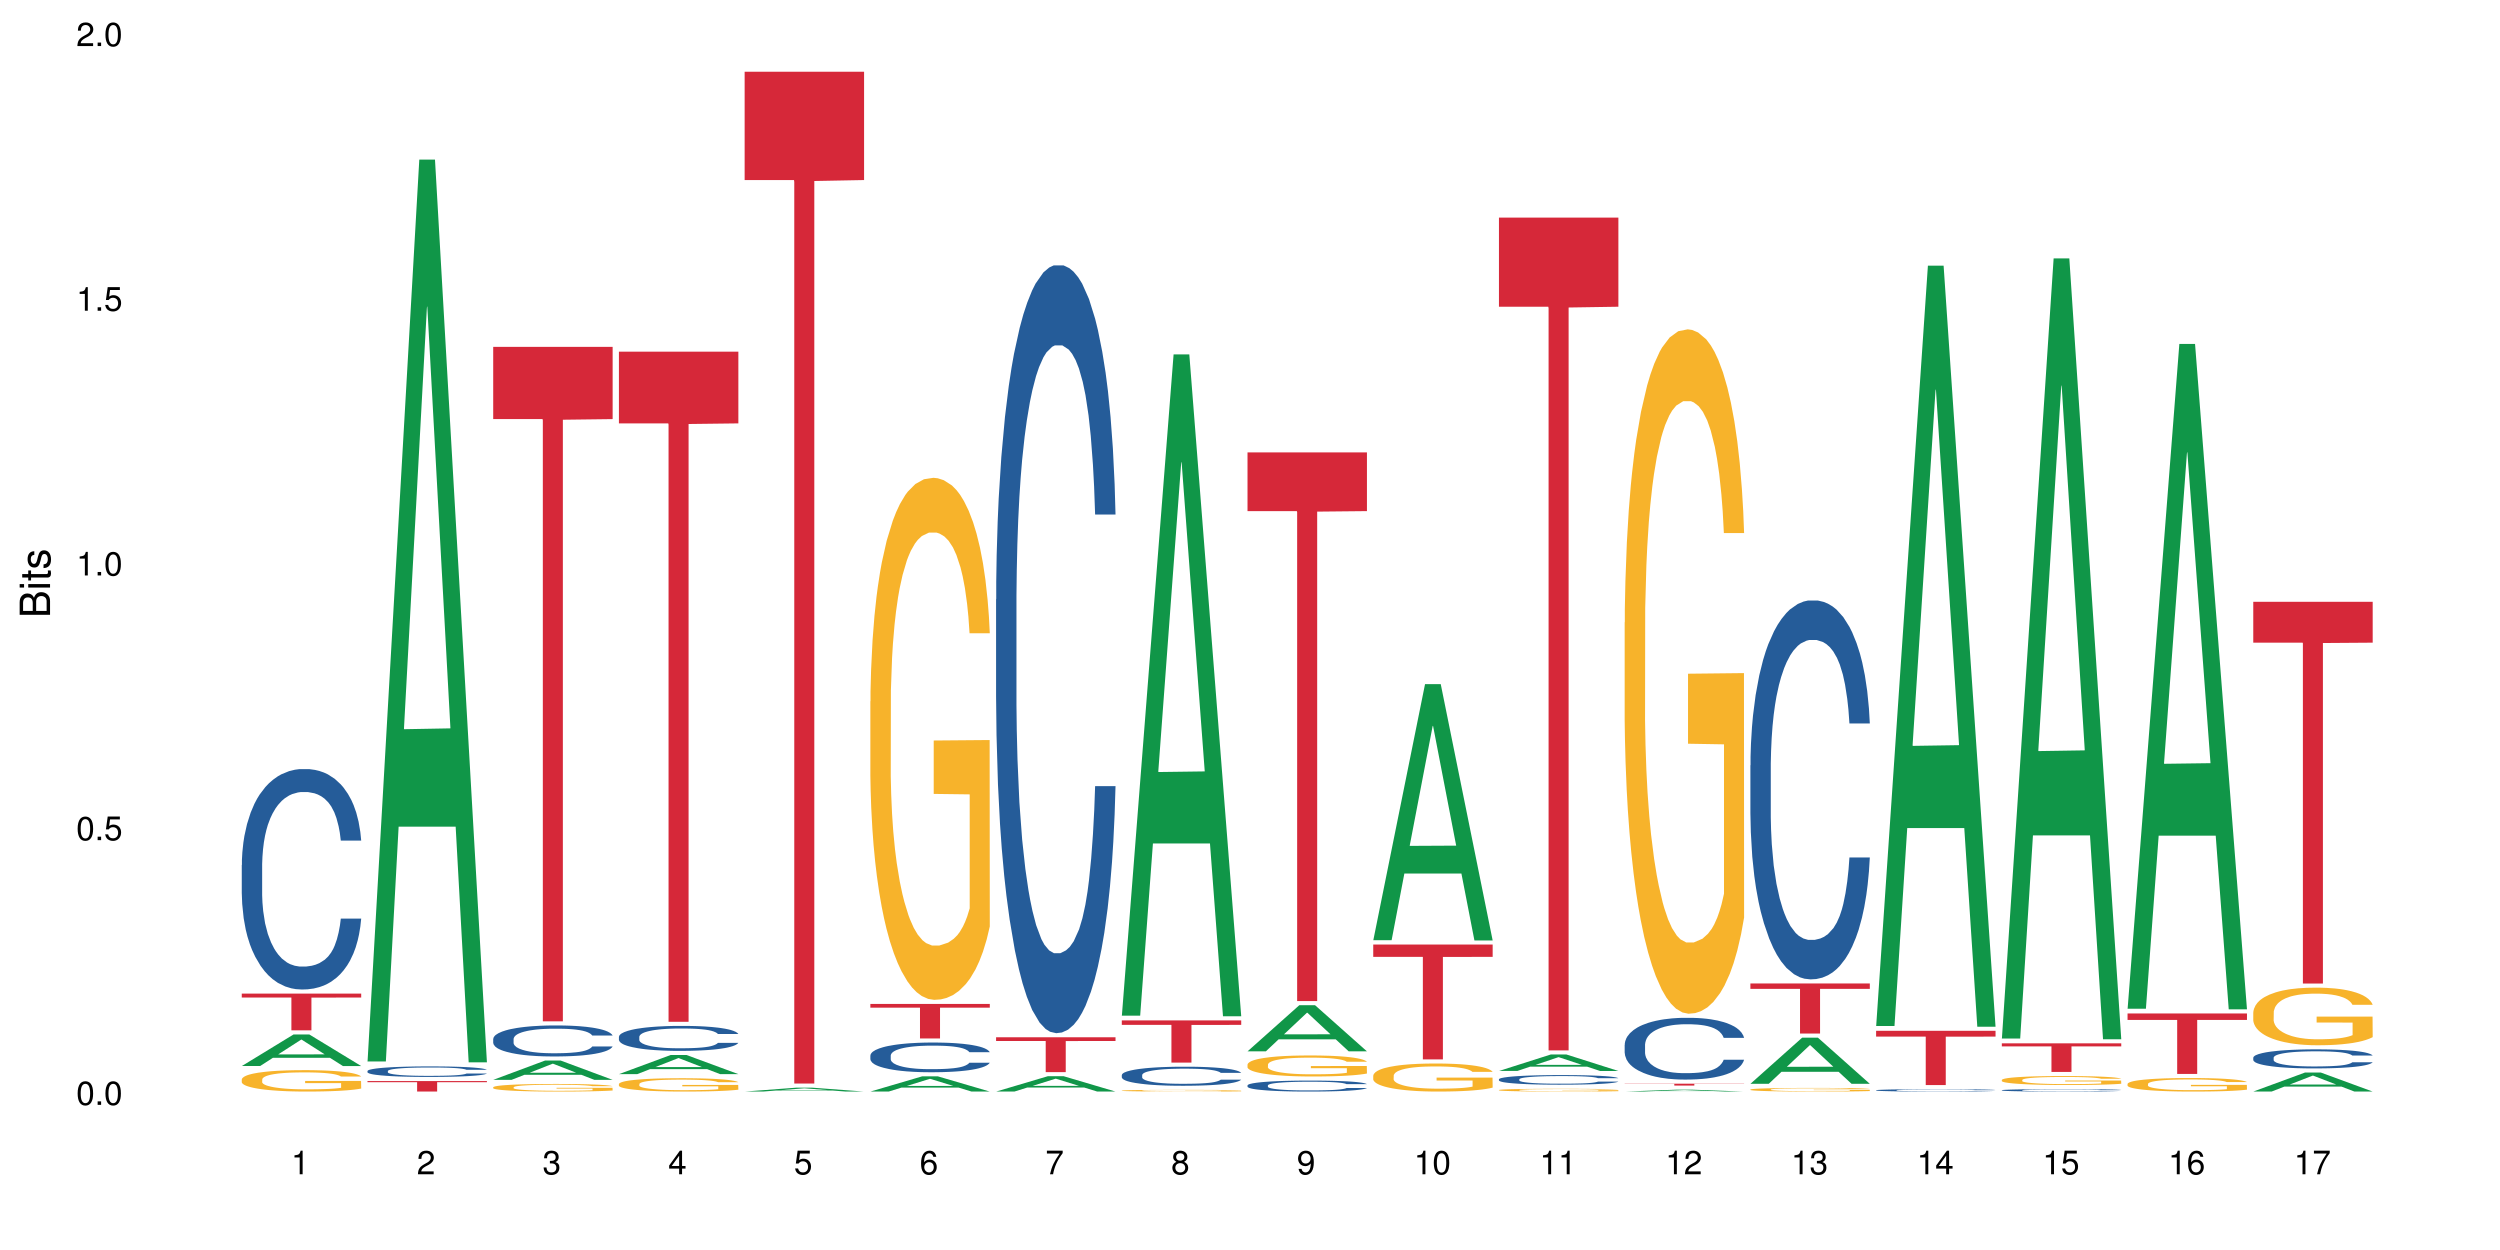 <?xml version="1.0" encoding="UTF-8"?>
<svg xmlns="http://www.w3.org/2000/svg" xmlns:xlink="http://www.w3.org/1999/xlink" width="720pt" height="360pt" viewBox="0 0 720 360" version="1.1">
<defs>
<g>
<symbol overflow="visible" id="glyph0-0">
<path style="stroke:none;" d=""/>
</symbol>
<symbol overflow="visible" id="glyph0-1">
<path style="stroke:none;" d="M 2.641 -6.797 C 2 -6.797 1.422 -6.531 1.078 -6.047 C 0.641 -5.453 0.406 -4.547 0.406 -3.297 C 0.406 -1 1.188 0.219 2.641 0.219 C 4.078 0.219 4.859 -1 4.859 -3.234 C 4.859 -4.562 4.656 -5.438 4.203 -6.047 C 3.844 -6.531 3.281 -6.797 2.641 -6.797 Z M 2.641 -6.047 C 3.547 -6.047 4 -5.125 4 -3.312 C 4 -1.375 3.562 -0.484 2.625 -0.484 C 1.734 -0.484 1.281 -1.422 1.281 -3.281 C 1.281 -5.141 1.734 -6.047 2.641 -6.047 Z M 2.641 -6.047 "/>
</symbol>
<symbol overflow="visible" id="glyph0-2">
<path style="stroke:none;" d="M 1.828 -1 L 0.828 -1 L 0.828 0 L 1.828 0 Z M 1.828 -1 "/>
</symbol>
<symbol overflow="visible" id="glyph0-3">
<path style="stroke:none;" d="M 4.562 -6.797 L 1.062 -6.797 L 0.547 -3.094 L 1.328 -3.094 C 1.719 -3.562 2.047 -3.734 2.578 -3.734 C 3.484 -3.734 4.062 -3.109 4.062 -2.094 C 4.062 -1.125 3.484 -0.531 2.578 -0.531 C 1.828 -0.531 1.375 -0.906 1.188 -1.672 L 0.328 -1.672 C 0.453 -1.109 0.547 -0.844 0.75 -0.594 C 1.125 -0.078 1.828 0.219 2.594 0.219 C 3.969 0.219 4.922 -0.781 4.922 -2.219 C 4.922 -3.562 4.031 -4.484 2.719 -4.484 C 2.25 -4.484 1.859 -4.359 1.469 -4.062 L 1.734 -5.969 L 4.562 -5.969 Z M 4.562 -6.797 "/>
</symbol>
<symbol overflow="visible" id="glyph0-4">
<path style="stroke:none;" d="M 2.484 -4.844 L 2.484 0 L 3.328 0 L 3.328 -6.797 L 2.766 -6.797 C 2.469 -5.75 2.281 -5.609 0.984 -5.453 L 0.984 -4.844 Z M 2.484 -4.844 "/>
</symbol>
<symbol overflow="visible" id="glyph0-5">
<path style="stroke:none;" d="M 4.859 -0.828 L 1.281 -0.828 C 1.359 -1.391 1.672 -1.75 2.5 -2.234 L 3.469 -2.75 C 4.406 -3.266 4.906 -3.969 4.906 -4.812 C 4.906 -5.375 4.672 -5.906 4.266 -6.266 C 3.859 -6.625 3.375 -6.797 2.719 -6.797 C 1.859 -6.797 1.219 -6.5 0.844 -5.922 C 0.609 -5.562 0.5 -5.125 0.484 -4.438 L 1.328 -4.438 C 1.359 -4.906 1.406 -5.188 1.531 -5.406 C 1.75 -5.812 2.188 -6.062 2.703 -6.062 C 3.469 -6.062 4.031 -5.516 4.031 -4.781 C 4.031 -4.25 3.719 -3.797 3.125 -3.438 L 2.234 -2.938 C 0.812 -2.141 0.406 -1.5 0.328 0 L 4.859 0 Z M 4.859 -0.828 "/>
</symbol>
<symbol overflow="visible" id="glyph0-6">
<path style="stroke:none;" d="M 2.125 -3.125 L 2.578 -3.125 C 3.516 -3.125 3.984 -2.703 3.984 -1.891 C 3.984 -1.031 3.469 -0.531 2.578 -0.531 C 1.656 -0.531 1.203 -0.984 1.156 -1.969 L 0.312 -1.969 C 0.344 -1.422 0.438 -1.078 0.609 -0.766 C 0.953 -0.109 1.625 0.219 2.547 0.219 C 3.953 0.219 4.859 -0.609 4.859 -1.906 C 4.859 -2.766 4.516 -3.25 3.703 -3.516 C 4.344 -3.766 4.656 -4.25 4.656 -4.938 C 4.656 -6.109 3.875 -6.797 2.578 -6.797 C 1.203 -6.797 0.484 -6.047 0.453 -4.609 L 1.297 -4.609 C 1.312 -5.016 1.344 -5.25 1.453 -5.453 C 1.641 -5.828 2.062 -6.062 2.594 -6.062 C 3.344 -6.062 3.797 -5.625 3.797 -4.906 C 3.797 -4.422 3.609 -4.141 3.25 -3.984 C 3.016 -3.891 2.719 -3.844 2.125 -3.844 Z M 2.125 -3.125 "/>
</symbol>
<symbol overflow="visible" id="glyph0-7">
<path style="stroke:none;" d="M 3.141 -1.625 L 3.141 0 L 3.984 0 L 3.984 -1.625 L 4.984 -1.625 L 4.984 -2.391 L 3.984 -2.391 L 3.984 -6.797 L 3.359 -6.797 L 0.266 -2.516 L 0.266 -1.625 Z M 3.141 -2.391 L 1 -2.391 L 3.141 -5.359 Z M 3.141 -2.391 "/>
</symbol>
<symbol overflow="visible" id="glyph0-8">
<path style="stroke:none;" d="M 4.781 -5.031 C 4.609 -6.141 3.891 -6.797 2.844 -6.797 C 2.094 -6.797 1.422 -6.438 1.031 -5.828 C 0.609 -5.172 0.406 -4.344 0.406 -3.094 C 0.406 -1.953 0.578 -1.234 0.984 -0.625 C 1.359 -0.078 1.953 0.219 2.703 0.219 C 3.984 0.219 4.922 -0.734 4.922 -2.078 C 4.922 -3.344 4.062 -4.234 2.844 -4.234 C 2.172 -4.234 1.641 -3.969 1.281 -3.469 C 1.281 -5.125 1.828 -6.047 2.797 -6.047 C 3.391 -6.047 3.797 -5.672 3.938 -5.031 Z M 2.734 -3.484 C 3.547 -3.484 4.062 -2.922 4.062 -2 C 4.062 -1.156 3.484 -0.531 2.703 -0.531 C 1.922 -0.531 1.328 -1.188 1.328 -2.047 C 1.328 -2.891 1.906 -3.484 2.734 -3.484 Z M 2.734 -3.484 "/>
</symbol>
<symbol overflow="visible" id="glyph0-9">
<path style="stroke:none;" d="M 4.984 -6.797 L 0.438 -6.797 L 0.438 -5.969 L 4.109 -5.969 C 2.5 -3.656 1.828 -2.234 1.328 0 L 2.219 0 C 2.594 -2.172 3.453 -4.047 4.984 -6.094 Z M 4.984 -6.797 "/>
</symbol>
<symbol overflow="visible" id="glyph0-10">
<path style="stroke:none;" d="M 3.75 -3.578 C 4.453 -4 4.688 -4.344 4.688 -4.984 C 4.688 -6.047 3.844 -6.797 2.641 -6.797 C 1.438 -6.797 0.594 -6.047 0.594 -4.984 C 0.594 -4.359 0.828 -4.016 1.516 -3.578 C 0.734 -3.203 0.359 -2.641 0.359 -1.891 C 0.359 -0.641 1.297 0.219 2.641 0.219 C 3.984 0.219 4.922 -0.641 4.922 -1.875 C 4.922 -2.641 4.531 -3.203 3.75 -3.578 Z M 2.641 -6.047 C 3.359 -6.047 3.812 -5.625 3.812 -4.969 C 3.812 -4.344 3.344 -3.922 2.641 -3.922 C 1.922 -3.922 1.453 -4.344 1.453 -4.984 C 1.453 -5.625 1.922 -6.047 2.641 -6.047 Z M 2.641 -3.203 C 3.484 -3.203 4.062 -2.672 4.062 -1.875 C 4.062 -1.062 3.484 -0.531 2.625 -0.531 C 1.797 -0.531 1.219 -1.078 1.219 -1.875 C 1.219 -2.672 1.797 -3.203 2.641 -3.203 Z M 2.641 -3.203 "/>
</symbol>
<symbol overflow="visible" id="glyph0-11">
<path style="stroke:none;" d="M 0.516 -1.547 C 0.672 -0.438 1.406 0.219 2.438 0.219 C 3.188 0.219 3.859 -0.141 4.266 -0.75 C 4.688 -1.406 4.891 -2.25 4.891 -3.484 C 4.891 -4.625 4.703 -5.359 4.312 -5.953 C 3.938 -6.5 3.344 -6.797 2.594 -6.797 C 1.297 -6.797 0.359 -5.844 0.359 -4.516 C 0.359 -3.25 1.234 -2.344 2.453 -2.344 C 3.094 -2.344 3.562 -2.578 4.016 -3.109 C 4 -1.453 3.469 -0.531 2.5 -0.531 C 1.906 -0.531 1.484 -0.906 1.359 -1.547 Z M 2.578 -6.062 C 3.375 -6.062 3.969 -5.406 3.969 -4.531 C 3.969 -3.688 3.375 -3.094 2.547 -3.094 C 1.734 -3.094 1.234 -3.672 1.234 -4.578 C 1.234 -5.438 1.797 -6.062 2.578 -6.062 Z M 2.578 -6.062 "/>
</symbol>
<symbol overflow="visible" id="glyph1-0">
<path style="stroke:none;" d=""/>
</symbol>
<symbol overflow="visible" id="glyph1-1">
<path style="stroke:none;" d="M 0 -0.953 L 0 -4.891 C 0 -5.719 -0.234 -6.344 -0.734 -6.797 C -1.188 -7.234 -1.812 -7.469 -2.5 -7.469 C -3.547 -7.469 -4.188 -7 -4.625 -5.875 C -4.984 -6.672 -5.641 -7.094 -6.531 -7.094 C -7.156 -7.094 -7.734 -6.859 -8.141 -6.391 C -8.562 -5.938 -8.75 -5.344 -8.75 -4.5 L -8.75 -0.953 Z M -4.984 -2.062 L -7.766 -2.062 L -7.766 -4.219 C -7.766 -4.844 -7.688 -5.203 -7.453 -5.5 C -7.219 -5.812 -6.859 -5.969 -6.375 -5.969 C -5.906 -5.969 -5.531 -5.812 -5.297 -5.5 C -5.062 -5.203 -4.984 -4.844 -4.984 -4.219 Z M -0.984 -2.062 L -4 -2.062 L -4 -4.781 C -4 -5.328 -3.859 -5.688 -3.578 -5.953 C -3.297 -6.219 -2.922 -6.359 -2.484 -6.359 C -2.062 -6.359 -1.688 -6.219 -1.406 -5.953 C -1.109 -5.688 -0.984 -5.328 -0.984 -4.781 Z M -0.984 -2.062 "/>
</symbol>
<symbol overflow="visible" id="glyph1-2">
<path style="stroke:none;" d="M -6.281 -1.797 L -6.281 -0.797 L 0 -0.797 L 0 -1.797 Z M -8.75 -1.797 L -8.75 -0.797 L -7.484 -0.797 L -7.484 -1.797 Z M -8.75 -1.797 "/>
</symbol>
<symbol overflow="visible" id="glyph1-3">
<path style="stroke:none;" d="M -6.281 -3.047 L -6.281 -2.016 L -8.016 -2.016 L -8.016 -1.016 L -6.281 -1.016 L -6.281 -0.172 L -5.469 -0.172 L -5.469 -1.016 L -0.719 -1.016 C -0.078 -1.016 0.281 -1.453 0.281 -2.234 C 0.281 -2.469 0.25 -2.719 0.188 -3.047 L -0.641 -3.047 C -0.609 -2.922 -0.594 -2.766 -0.594 -2.562 C -0.594 -2.141 -0.719 -2.016 -1.156 -2.016 L -5.469 -2.016 L -5.469 -3.047 Z M -6.281 -3.047 "/>
</symbol>
<symbol overflow="visible" id="glyph1-4">
<path style="stroke:none;" d="M -4.531 -5.25 C -5.766 -5.25 -6.469 -4.422 -6.469 -2.969 C -6.469 -1.516 -5.719 -0.562 -4.547 -0.562 C -3.562 -0.562 -3.094 -1.062 -2.734 -2.562 L -2.516 -3.484 C -2.344 -4.188 -2.094 -4.469 -1.625 -4.469 C -1.047 -4.469 -0.641 -3.875 -0.641 -3 C -0.641 -2.453 -0.797 -2 -1.062 -1.75 C -1.25 -1.594 -1.422 -1.531 -1.875 -1.469 L -1.875 -0.406 C -0.422 -0.453 0.281 -1.266 0.281 -2.922 C 0.281 -4.5 -0.5 -5.516 -1.719 -5.516 C -2.656 -5.516 -3.172 -4.984 -3.469 -3.734 L -3.703 -2.766 C -3.891 -1.953 -4.156 -1.609 -4.594 -1.609 C -5.172 -1.609 -5.547 -2.125 -5.547 -2.938 C -5.547 -3.75 -5.203 -4.172 -4.531 -4.203 Z M -4.531 -5.25 "/>
</symbol>
</g>
</defs>
<g id="surface25088">
<rect x="0" y="0" width="720" height="360" style="fill:rgb(100%,100%,100%);fill-opacity:1;stroke:none;"/>
<path style=" stroke:none;fill-rule:nonzero;fill:rgb(6.275%,58.824%,28.235%);fill-opacity:1;" d="M 69.629 307.016 L 69.668 307.008 L 84.551 297.918 L 89.07 297.918 L 104.027 307.023 L 98.77 307.023 L 95.023 304.645 L 78.598 304.645 L 74.922 307.016 L 69.629 307.016 L 80.176 303.664 L 93.516 303.656 L 86.863 299.406 L 86.789 299.395 L 86.719 299.422 L 80.141 303.656 L 80.176 303.664 Z M 69.629 307.016 "/>
<path style=" stroke:none;fill-rule:nonzero;fill:rgb(14.51%,36.078%,60%);fill-opacity:1;" d="M 69.629 249.125 L 69.672 249.066 L 69.672 247.672 L 69.797 245.469 L 70.09 242.684 L 70.383 240.77 L 71.141 237.344 L 72.188 234.039 L 73.277 231.484 L 74.074 229.977 L 74.789 228.816 L 76.426 226.668 L 77.473 225.566 L 78.605 224.582 L 79.992 223.594 L 80.996 223.016 L 83.262 222.086 L 84.941 221.68 L 86.242 221.504 L 89.051 221.504 L 90.73 221.738 L 91.945 222.027 L 93.289 222.492 L 94.422 223.016 L 96.391 224.289 L 98.152 225.914 L 98.949 226.844 L 100.207 228.641 L 101.172 230.383 L 101.844 231.891 L 102.602 234.039 L 103.27 236.648 L 103.773 239.609 L 104.027 242.102 L 98.152 242.102 L 97.859 239.781 L 97.523 237.984 L 96.895 235.605 L 96.266 233.922 L 95.387 232.238 L 94.586 231.137 L 93.496 230.035 L 92.531 229.34 L 91.527 228.816 L 90.562 228.469 L 88.715 228.121 L 86.574 228.121 L 85.777 228.234 L 84.145 228.699 L 83.262 229.105 L 82.004 229.918 L 81.121 230.672 L 80.074 231.832 L 79.359 232.82 L 78.48 234.328 L 77.852 235.664 L 77.137 237.578 L 76.719 239.027 L 76.34 240.652 L 76.004 242.566 L 75.754 244.598 L 75.586 246.746 L 75.5 248.832 L 75.5 257.828 L 75.586 259.918 L 75.797 262.352 L 76.34 265.891 L 77.137 268.969 L 78.062 271.406 L 78.941 273.145 L 79.445 273.957 L 80.117 274.887 L 81.164 276.047 L 82.676 277.207 L 83.555 277.672 L 84.898 278.137 L 86.281 278.367 L 88.129 278.367 L 89.766 278.137 L 90.855 277.844 L 91.988 277.379 L 93.539 276.395 L 94.504 275.465 L 95.344 274.363 L 95.973 273.262 L 96.391 272.332 L 97.02 270.535 L 97.523 268.562 L 97.902 266.531 L 98.152 264.559 L 104.027 264.559 L 103.773 266.879 L 103.398 269.141 L 103.02 270.824 L 102.434 272.855 L 101.762 274.652 L 100.797 276.684 L 100 278.02 L 98.949 279.469 L 97.984 280.57 L 96.938 281.559 L 95.387 282.719 L 94.379 283.301 L 93.289 283.82 L 91.988 284.285 L 90.352 284.691 L 88.59 284.922 L 86.953 284.98 L 85.191 284.867 L 83.891 284.633 L 82.172 284.109 L 80.031 283.066 L 78.48 281.965 L 77.266 280.863 L 76.215 279.703 L 75.039 278.137 L 73.531 275.582 L 72.609 273.609 L 71.977 271.984 L 71.266 269.723 L 70.762 267.691 L 70.176 264.441 L 69.754 260.32 L 69.629 257.133 Z M 69.629 249.125 "/>
<path style=" stroke:none;fill-rule:nonzero;fill:rgb(96.863%,70.196%,16.863%);fill-opacity:1;" d="M 69.629 310.844 L 69.672 310.84 L 69.672 310.727 L 69.84 310.473 L 70.258 310.125 L 70.805 309.836 L 71.391 309.609 L 71.77 309.492 L 72.398 309.324 L 72.941 309.199 L 74.328 308.945 L 76.09 308.711 L 77.055 308.609 L 78.145 308.512 L 79.695 308.406 L 80.41 308.367 L 82.59 308.277 L 85.066 308.219 L 87.793 308.203 L 89.051 308.207 L 90.77 308.23 L 93.121 308.293 L 94.461 308.348 L 95.512 308.406 L 96.602 308.48 L 97.945 308.59 L 99.203 308.727 L 100.207 308.863 L 101.215 309.031 L 102.055 309.211 L 102.766 309.41 L 103.398 309.645 L 103.773 309.844 L 104.027 310.039 L 98.195 310.039 L 97.859 309.844 L 97.48 309.691 L 96.852 309.504 L 96.223 309.367 L 95.594 309.262 L 94.422 309.117 L 93.414 309.023 L 92.156 308.945 L 90.938 308.895 L 89.555 308.863 L 88.715 308.852 L 86.492 308.852 L 84.48 308.891 L 83.305 308.934 L 82.465 308.98 L 81.289 309.066 L 80.578 309.133 L 80.156 309.176 L 78.898 309.352 L 78.062 309.508 L 77.598 309.617 L 77.012 309.785 L 76.594 309.938 L 76.133 310.164 L 75.879 310.332 L 75.543 310.715 L 75.5 311.73 L 75.629 311.941 L 75.879 312.176 L 76.215 312.375 L 76.719 312.59 L 77.223 312.754 L 78.102 312.973 L 78.859 313.121 L 79.445 313.215 L 80.578 313.367 L 81.039 313.418 L 82.129 313.52 L 83.262 313.598 L 84.645 313.668 L 85.695 313.699 L 87.371 313.73 L 89.512 313.73 L 92.027 313.695 L 93.625 313.648 L 94.715 313.605 L 95.426 313.566 L 96.309 313.504 L 96.938 313.445 L 97.523 313.387 L 98.238 313.289 L 98.238 311.941 L 87.875 311.938 L 87.875 311.305 L 103.984 311.301 L 104.027 313.504 L 103.145 313.656 L 102.055 313.801 L 101.004 313.914 L 99.914 314.012 L 98.363 314.117 L 97.105 314.184 L 95.176 314.262 L 93.414 314.312 L 91.566 314.348 L 89.934 314.363 L 88.004 314.371 L 86.281 314.359 L 84.438 314.324 L 82.969 314.281 L 81.625 314.223 L 80.285 314.152 L 78.605 314.031 L 77.516 313.938 L 76.383 313.82 L 75.25 313.68 L 74.242 313.527 L 73.574 313.406 L 72.902 313.273 L 72.188 313.102 L 71.516 312.91 L 71.012 312.738 L 70.551 312.539 L 70.215 312.355 L 69.883 312.102 L 69.715 311.898 L 69.629 311.723 Z M 69.629 310.844 "/>
<path style=" stroke:none;fill-rule:nonzero;fill:rgb(83.922%,15.686%,22.353%);fill-opacity:1;" d="M 69.629 286.16 L 104.027 286.16 L 104.027 287.293 L 89.691 287.305 L 89.691 296.738 L 83.922 296.738 L 83.922 287.312 L 83.84 287.293 L 69.629 287.293 Z M 69.629 286.16 "/>
<path style=" stroke:none;fill-rule:nonzero;fill:rgb(6.275%,58.824%,28.235%);fill-opacity:1;" d="M 105.836 305.703 L 105.871 305.457 L 120.758 45.965 L 125.277 45.965 L 140.234 305.945 L 134.977 305.945 L 131.23 238.082 L 114.805 238.082 L 111.129 305.703 L 105.836 305.703 L 116.383 210.012 L 129.723 209.766 L 123.07 88.441 L 122.996 88.199 L 122.926 88.93 L 116.348 209.766 L 116.383 210.012 Z M 105.836 305.703 "/>
<path style=" stroke:none;fill-rule:nonzero;fill:rgb(14.51%,36.078%,60%);fill-opacity:1;" d="M 105.836 308.445 L 105.879 308.441 L 105.879 308.375 L 106.004 308.27 L 106.297 308.137 L 106.59 308.047 L 107.348 307.883 L 108.395 307.723 L 109.484 307.602 L 110.281 307.531 L 110.996 307.477 L 112.633 307.371 L 113.68 307.32 L 114.812 307.273 L 116.195 307.227 L 117.203 307.199 L 119.469 307.152 L 121.148 307.133 L 122.449 307.125 L 125.258 307.125 L 126.938 307.137 L 128.152 307.152 L 129.496 307.172 L 130.629 307.199 L 132.598 307.258 L 134.359 307.336 L 135.156 307.379 L 136.414 307.465 L 137.379 307.551 L 138.051 307.621 L 138.809 307.723 L 139.477 307.848 L 139.98 307.992 L 140.234 308.109 L 134.359 308.109 L 134.066 308 L 133.73 307.914 L 133.102 307.801 L 132.473 307.719 L 131.59 307.637 L 130.793 307.586 L 129.703 307.535 L 128.738 307.5 L 127.734 307.477 L 126.77 307.457 L 124.922 307.441 L 122.781 307.441 L 121.984 307.449 L 120.352 307.469 L 119.469 307.488 L 118.211 307.527 L 117.328 307.562 L 116.281 307.621 L 115.566 307.668 L 114.688 307.738 L 114.059 307.801 L 113.344 307.895 L 112.926 307.961 L 112.547 308.039 L 112.211 308.133 L 111.961 308.23 L 111.793 308.332 L 111.707 308.43 L 111.707 308.859 L 111.793 308.961 L 112.004 309.078 L 112.547 309.246 L 113.344 309.395 L 114.27 309.508 L 115.148 309.594 L 115.652 309.633 L 116.324 309.676 L 117.371 309.73 L 118.883 309.785 L 119.762 309.809 L 121.105 309.832 L 122.488 309.844 L 124.336 309.844 L 125.973 309.832 L 127.062 309.816 L 128.195 309.797 L 129.746 309.75 L 130.711 309.703 L 131.551 309.652 L 132.18 309.598 L 132.598 309.555 L 133.227 309.469 L 133.73 309.375 L 134.109 309.277 L 134.359 309.184 L 140.234 309.184 L 139.98 309.293 L 139.605 309.402 L 139.227 309.48 L 138.641 309.578 L 137.969 309.664 L 137.004 309.762 L 136.207 309.824 L 135.156 309.895 L 134.191 309.949 L 133.145 309.996 L 131.59 310.051 L 130.586 310.078 L 129.496 310.102 L 128.195 310.125 L 126.559 310.145 L 124.797 310.156 L 123.16 310.16 L 121.398 310.152 L 120.098 310.141 L 118.379 310.117 L 116.238 310.066 L 114.688 310.016 L 113.469 309.961 L 112.422 309.906 L 111.246 309.832 L 109.738 309.711 L 108.816 309.613 L 108.184 309.539 L 107.473 309.43 L 106.969 309.332 L 106.383 309.176 L 105.961 308.98 L 105.836 308.828 Z M 105.836 308.445 "/>
<path style=" stroke:none;fill-rule:nonzero;fill:rgb(83.922%,15.686%,22.353%);fill-opacity:1;" d="M 105.836 311.34 L 140.234 311.34 L 140.234 311.664 L 125.898 311.664 L 125.898 314.371 L 120.129 314.371 L 120.129 311.668 L 120.047 311.664 L 105.836 311.664 Z M 105.836 311.34 "/>
<path style=" stroke:none;fill-rule:nonzero;fill:rgb(6.275%,58.824%,28.235%);fill-opacity:1;" d="M 142.043 310.996 L 142.078 310.992 L 156.965 305.441 L 161.484 305.441 L 176.441 311 L 171.184 311 L 167.438 309.551 L 151.012 309.551 L 147.336 310.996 L 142.043 310.996 L 152.59 308.949 L 165.93 308.945 L 159.277 306.352 L 159.203 306.344 L 159.133 306.359 L 152.555 308.945 L 152.59 308.949 Z M 142.043 310.996 "/>
<path style=" stroke:none;fill-rule:nonzero;fill:rgb(14.51%,36.078%,60%);fill-opacity:1;" d="M 142.043 299.219 L 142.086 299.211 L 142.086 299.016 L 142.211 298.703 L 142.504 298.312 L 142.797 298.043 L 143.555 297.562 L 144.602 297.098 L 145.691 296.738 L 146.488 296.523 L 147.203 296.363 L 148.84 296.059 L 149.887 295.906 L 151.02 295.766 L 152.402 295.629 L 153.41 295.547 L 155.676 295.414 L 157.355 295.359 L 158.652 295.332 L 161.465 295.332 L 163.145 295.367 L 164.359 295.406 L 165.703 295.473 L 166.832 295.547 L 168.805 295.727 L 170.566 295.953 L 171.363 296.086 L 172.621 296.336 L 173.586 296.582 L 174.258 296.793 L 175.012 297.098 L 175.684 297.465 L 176.188 297.879 L 176.441 298.23 L 170.566 298.23 L 170.273 297.906 L 169.938 297.652 L 169.309 297.316 L 168.68 297.082 L 167.797 296.844 L 167 296.688 L 165.91 296.535 L 164.945 296.434 L 163.941 296.363 L 162.977 296.312 L 161.129 296.266 L 158.988 296.266 L 158.191 296.281 L 156.559 296.348 L 155.676 296.402 L 154.418 296.516 L 153.535 296.625 L 152.488 296.785 L 151.773 296.926 L 150.895 297.137 L 150.266 297.324 L 149.551 297.594 L 149.133 297.797 L 148.754 298.027 L 148.418 298.297 L 148.168 298.582 L 148 298.883 L 147.914 299.18 L 147.914 300.441 L 148 300.738 L 148.211 301.078 L 148.754 301.578 L 149.551 302.012 L 150.473 302.352 L 151.355 302.598 L 151.859 302.711 L 152.531 302.844 L 153.578 303.004 L 155.09 303.168 L 155.969 303.234 L 157.312 303.301 L 158.695 303.332 L 160.543 303.332 L 162.18 303.301 L 163.27 303.258 L 164.402 303.191 L 165.953 303.055 L 166.918 302.926 L 167.758 302.77 L 168.387 302.613 L 168.805 302.484 L 169.434 302.23 L 169.938 301.953 L 170.316 301.668 L 170.566 301.391 L 176.441 301.391 L 176.188 301.715 L 175.812 302.035 L 175.434 302.27 L 174.848 302.559 L 174.176 302.809 L 173.211 303.094 L 172.414 303.281 L 171.363 303.488 L 170.398 303.641 L 169.352 303.781 L 167.797 303.945 L 166.793 304.027 L 165.703 304.098 L 164.402 304.164 L 162.766 304.223 L 161.004 304.254 L 159.367 304.262 L 157.605 304.246 L 156.305 304.215 L 154.586 304.141 L 152.445 303.992 L 150.895 303.84 L 149.676 303.684 L 148.629 303.52 L 147.453 303.301 L 145.945 302.941 L 145.02 302.664 L 144.391 302.434 L 143.68 302.117 L 143.176 301.832 L 142.59 301.375 L 142.168 300.793 L 142.043 300.344 Z M 142.043 299.219 "/>
<path style=" stroke:none;fill-rule:nonzero;fill:rgb(96.863%,70.196%,16.863%);fill-opacity:1;" d="M 142.043 313.117 L 142.086 313.117 L 142.086 313.078 L 142.254 312.988 L 142.672 312.863 L 143.219 312.762 L 143.805 312.68 L 144.184 312.641 L 144.812 312.578 L 145.355 312.535 L 146.742 312.445 L 148.504 312.359 L 149.469 312.324 L 150.559 312.289 L 152.109 312.254 L 152.824 312.238 L 155.004 312.207 L 157.48 312.188 L 160.207 312.18 L 161.465 312.184 L 163.184 312.191 L 165.535 312.211 L 166.875 312.234 L 167.926 312.254 L 169.016 312.277 L 170.359 312.32 L 171.617 312.367 L 172.621 312.414 L 173.629 312.477 L 174.469 312.539 L 175.18 312.609 L 175.812 312.691 L 176.188 312.762 L 176.441 312.832 L 170.609 312.832 L 170.273 312.762 L 169.895 312.707 L 169.266 312.645 L 168.637 312.594 L 168.008 312.559 L 166.832 312.504 L 165.828 312.473 L 164.57 312.445 L 163.352 312.426 L 161.969 312.414 L 161.129 312.41 L 158.906 312.41 L 156.891 312.426 L 155.719 312.441 L 154.879 312.457 L 153.703 312.488 L 152.992 312.512 L 152.57 312.527 L 151.312 312.59 L 150.473 312.645 L 150.012 312.684 L 149.426 312.742 L 149.008 312.797 L 148.547 312.875 L 148.293 312.938 L 147.957 313.074 L 147.914 313.434 L 148.043 313.508 L 148.293 313.59 L 148.629 313.664 L 149.133 313.738 L 149.637 313.797 L 150.516 313.875 L 151.273 313.926 L 151.859 313.961 L 152.992 314.016 L 153.453 314.031 L 154.543 314.07 L 155.676 314.098 L 157.059 314.121 L 158.109 314.133 L 159.785 314.145 L 161.926 314.145 L 164.441 314.129 L 166.035 314.113 L 167.129 314.098 L 167.84 314.086 L 168.723 314.062 L 169.352 314.043 L 169.938 314.02 L 170.652 313.988 L 170.652 313.508 L 160.289 313.508 L 160.289 313.281 L 176.398 313.281 L 176.441 314.062 L 175.559 314.117 L 174.469 314.168 L 173.418 314.207 L 172.328 314.242 L 170.777 314.281 L 169.52 314.305 L 167.59 314.332 L 165.828 314.352 L 163.98 314.363 L 162.344 314.367 L 160.418 314.371 L 158.695 314.367 L 156.852 314.355 L 155.383 314.34 L 154.039 314.32 L 152.699 314.293 L 151.02 314.25 L 149.93 314.215 L 148.797 314.176 L 147.664 314.125 L 146.656 314.07 L 145.984 314.027 L 145.316 313.98 L 144.602 313.922 L 143.93 313.852 L 143.426 313.789 L 142.965 313.719 L 142.629 313.656 L 142.293 313.566 L 142.129 313.492 L 142.043 313.43 Z M 142.043 313.117 "/>
<path style=" stroke:none;fill-rule:nonzero;fill:rgb(83.922%,15.686%,22.353%);fill-opacity:1;" d="M 142.043 99.906 L 176.441 99.906 L 176.441 120.699 L 162.105 120.883 L 162.105 294.152 L 156.336 294.152 L 156.336 121.066 L 156.254 120.699 L 142.043 120.699 Z M 142.043 99.906 "/>
<path style=" stroke:none;fill-rule:nonzero;fill:rgb(6.275%,58.824%,28.235%);fill-opacity:1;" d="M 178.25 309.344 L 178.285 309.34 L 193.172 303.832 L 197.691 303.832 L 212.648 309.348 L 207.391 309.348 L 203.645 307.91 L 187.219 307.91 L 183.543 309.344 L 178.25 309.344 L 188.797 307.312 L 202.137 307.309 L 195.484 304.734 L 195.41 304.727 L 195.34 304.742 L 188.762 307.309 L 188.797 307.312 Z M 178.25 309.344 "/>
<path style=" stroke:none;fill-rule:nonzero;fill:rgb(14.51%,36.078%,60%);fill-opacity:1;" d="M 178.25 298.59 L 178.293 298.582 L 178.293 298.426 L 178.418 298.176 L 178.711 297.859 L 179.004 297.645 L 179.762 297.258 L 180.809 296.883 L 181.898 296.594 L 182.695 296.422 L 183.41 296.289 L 185.047 296.047 L 186.094 295.922 L 187.227 295.809 L 188.609 295.699 L 189.617 295.633 L 191.883 295.527 L 193.562 295.48 L 194.859 295.461 L 197.672 295.461 L 199.348 295.488 L 200.566 295.52 L 201.91 295.574 L 203.039 295.633 L 205.012 295.777 L 206.773 295.961 L 207.57 296.066 L 208.828 296.27 L 209.793 296.469 L 210.465 296.637 L 211.219 296.883 L 211.891 297.176 L 212.395 297.512 L 212.648 297.797 L 206.773 297.797 L 206.48 297.531 L 206.145 297.328 L 205.516 297.059 L 204.887 296.867 L 204.004 296.676 L 203.207 296.551 L 202.117 296.43 L 201.152 296.348 L 200.148 296.289 L 199.184 296.25 L 197.336 296.211 L 195.195 296.211 L 194.398 296.223 L 192.766 296.277 L 191.883 296.324 L 190.625 296.414 L 189.742 296.5 L 188.695 296.633 L 187.98 296.742 L 187.102 296.914 L 186.473 297.066 L 185.758 297.281 L 185.34 297.445 L 184.961 297.629 L 184.625 297.848 L 184.375 298.078 L 184.207 298.32 L 184.121 298.559 L 184.121 299.578 L 184.207 299.812 L 184.418 300.09 L 184.961 300.488 L 185.758 300.84 L 186.68 301.113 L 187.562 301.312 L 188.066 301.402 L 188.738 301.508 L 189.785 301.641 L 191.297 301.773 L 192.176 301.824 L 193.52 301.875 L 194.902 301.902 L 196.75 301.902 L 198.387 301.875 L 199.477 301.844 L 200.609 301.793 L 202.16 301.68 L 203.125 301.574 L 203.965 301.449 L 204.594 301.324 L 205.012 301.219 L 205.641 301.016 L 206.145 300.793 L 206.523 300.562 L 206.773 300.34 L 212.648 300.34 L 212.395 300.602 L 212.016 300.859 L 211.641 301.047 L 211.055 301.277 L 210.383 301.48 L 209.418 301.711 L 208.621 301.863 L 207.57 302.027 L 206.605 302.152 L 205.559 302.266 L 204.004 302.395 L 203 302.461 L 201.91 302.52 L 200.609 302.574 L 198.973 302.621 L 197.211 302.645 L 195.574 302.652 L 193.812 302.641 L 192.512 302.613 L 190.793 302.555 L 188.652 302.434 L 187.102 302.309 L 185.883 302.188 L 184.836 302.055 L 183.66 301.875 L 182.152 301.586 L 181.227 301.363 L 180.598 301.18 L 179.887 300.922 L 179.383 300.695 L 178.797 300.324 L 178.375 299.859 L 178.25 299.496 Z M 178.25 298.59 "/>
<path style=" stroke:none;fill-rule:nonzero;fill:rgb(96.863%,70.196%,16.863%);fill-opacity:1;" d="M 178.25 312.176 L 178.293 312.172 L 178.293 312.102 L 178.461 311.941 L 178.879 311.727 L 179.426 311.547 L 180.012 311.406 L 180.391 311.332 L 181.02 311.227 L 181.562 311.148 L 182.949 310.992 L 184.711 310.844 L 185.676 310.781 L 186.766 310.723 L 188.316 310.656 L 189.031 310.629 L 191.211 310.574 L 193.688 310.539 L 196.414 310.527 L 197.672 310.531 L 199.391 310.547 L 201.742 310.586 L 203.082 310.621 L 204.133 310.656 L 205.223 310.699 L 206.562 310.77 L 207.824 310.855 L 208.828 310.938 L 209.836 311.043 L 210.676 311.156 L 211.387 311.277 L 212.016 311.426 L 212.395 311.551 L 212.648 311.672 L 206.816 311.672 L 206.48 311.551 L 206.102 311.453 L 205.473 311.34 L 204.844 311.254 L 204.215 311.188 L 203.039 311.098 L 202.035 311.039 L 200.777 310.992 L 199.559 310.961 L 198.176 310.938 L 197.336 310.93 L 195.113 310.93 L 193.098 310.957 L 191.926 310.984 L 191.086 311.012 L 189.91 311.066 L 189.199 311.105 L 188.777 311.137 L 187.52 311.242 L 186.68 311.344 L 186.219 311.41 L 185.633 311.516 L 185.215 311.609 L 184.754 311.75 L 184.5 311.855 L 184.164 312.094 L 184.121 312.727 L 184.25 312.859 L 184.5 313.004 L 184.836 313.129 L 185.34 313.262 L 185.844 313.363 L 186.723 313.5 L 187.48 313.59 L 188.066 313.652 L 189.199 313.746 L 189.66 313.777 L 190.75 313.84 L 191.883 313.891 L 193.266 313.934 L 194.316 313.953 L 195.992 313.969 L 198.133 313.969 L 200.648 313.949 L 202.242 313.922 L 203.336 313.895 L 204.047 313.867 L 204.93 313.832 L 205.559 313.797 L 206.145 313.758 L 206.859 313.695 L 206.859 312.859 L 196.496 312.855 L 196.496 312.461 L 212.605 312.457 L 212.648 313.832 L 211.766 313.926 L 210.676 314.016 L 209.625 314.086 L 208.535 314.145 L 206.984 314.211 L 205.727 314.254 L 203.797 314.305 L 202.035 314.336 L 200.188 314.355 L 198.551 314.367 L 196.621 314.371 L 194.902 314.363 L 193.059 314.344 L 191.59 314.316 L 190.246 314.281 L 188.906 314.234 L 187.227 314.16 L 186.137 314.102 L 185.004 314.027 L 183.871 313.938 L 182.863 313.844 L 182.191 313.77 L 181.523 313.688 L 180.809 313.582 L 180.137 313.461 L 179.633 313.352 L 179.172 313.23 L 178.836 313.113 L 178.5 312.957 L 178.336 312.832 L 178.25 312.723 Z M 178.25 312.176 "/>
<path style=" stroke:none;fill-rule:nonzero;fill:rgb(83.922%,15.686%,22.353%);fill-opacity:1;" d="M 178.25 101.273 L 212.648 101.273 L 212.648 121.934 L 198.312 122.113 L 198.312 294.281 L 192.543 294.281 L 192.543 122.293 L 192.461 121.934 L 178.25 121.934 Z M 178.25 101.273 "/>
<path style=" stroke:none;fill-rule:nonzero;fill:rgb(6.275%,58.824%,28.235%);fill-opacity:1;" d="M 214.457 314.371 L 214.492 314.367 L 229.379 313.246 L 233.898 313.246 L 248.855 314.371 L 243.598 314.371 L 239.852 314.078 L 223.422 314.078 L 219.75 314.371 L 214.457 314.371 L 225.004 313.957 L 238.344 313.953 L 231.691 313.43 L 231.617 313.43 L 231.547 313.434 L 224.969 313.953 L 225.004 313.957 Z M 214.457 314.371 "/>
<path style=" stroke:none;fill-rule:nonzero;fill:rgb(83.922%,15.686%,22.353%);fill-opacity:1;" d="M 214.457 20.664 L 248.855 20.664 L 248.855 51.855 L 234.52 52.129 L 234.52 312.066 L 228.75 312.066 L 228.75 52.402 L 228.668 51.855 L 214.457 51.855 Z M 214.457 20.664 "/>
<path style=" stroke:none;fill-rule:nonzero;fill:rgb(6.275%,58.824%,28.235%);fill-opacity:1;" d="M 250.664 314.367 L 250.699 314.363 L 265.582 309.988 L 270.105 309.988 L 285.062 314.371 L 279.805 314.371 L 276.059 313.227 L 259.629 313.227 L 255.957 314.367 L 250.664 314.367 L 261.211 312.754 L 274.551 312.75 L 267.898 310.707 L 267.824 310.703 L 267.754 310.715 L 261.176 312.75 L 261.211 312.754 Z M 250.664 314.367 "/>
<path style=" stroke:none;fill-rule:nonzero;fill:rgb(14.51%,36.078%,60%);fill-opacity:1;" d="M 250.664 303.98 L 250.707 303.973 L 250.707 303.785 L 250.832 303.488 L 251.125 303.113 L 251.418 302.855 L 252.176 302.391 L 253.223 301.945 L 254.312 301.602 L 255.109 301.398 L 255.824 301.242 L 257.461 300.953 L 258.508 300.805 L 259.641 300.672 L 261.023 300.539 L 262.031 300.461 L 264.297 300.336 L 265.977 300.281 L 267.273 300.258 L 270.086 300.258 L 271.762 300.289 L 272.98 300.328 L 274.32 300.391 L 275.453 300.461 L 277.426 300.633 L 279.188 300.852 L 279.984 300.977 L 281.242 301.219 L 282.207 301.453 L 282.879 301.656 L 283.633 301.945 L 284.305 302.297 L 284.809 302.699 L 285.062 303.035 L 279.188 303.035 L 278.895 302.723 L 278.559 302.477 L 277.93 302.156 L 277.301 301.93 L 276.418 301.703 L 275.621 301.555 L 274.531 301.406 L 273.566 301.312 L 272.559 301.242 L 271.594 301.195 L 269.75 301.148 L 267.609 301.148 L 266.812 301.164 L 265.18 301.227 L 264.297 301.281 L 263.039 301.391 L 262.156 301.492 L 261.109 301.648 L 260.395 301.781 L 259.516 301.984 L 258.887 302.164 L 258.172 302.422 L 257.754 302.621 L 257.375 302.84 L 257.039 303.098 L 256.789 303.371 L 256.621 303.66 L 256.535 303.941 L 256.535 305.152 L 256.621 305.434 L 256.832 305.762 L 257.375 306.238 L 258.172 306.652 L 259.094 306.98 L 259.977 307.215 L 260.48 307.324 L 261.152 307.449 L 262.199 307.605 L 263.711 307.762 L 264.59 307.824 L 265.934 307.887 L 267.316 307.918 L 269.164 307.918 L 270.797 307.887 L 271.891 307.848 L 273.023 307.785 L 274.574 307.652 L 275.539 307.527 L 276.379 307.379 L 277.008 307.23 L 277.426 307.105 L 278.055 306.863 L 278.559 306.598 L 278.938 306.324 L 279.188 306.059 L 285.062 306.059 L 284.809 306.371 L 284.43 306.676 L 284.055 306.902 L 283.465 307.176 L 282.797 307.418 L 281.832 307.691 L 281.035 307.871 L 279.984 308.066 L 279.02 308.215 L 277.973 308.348 L 276.418 308.504 L 275.414 308.582 L 274.32 308.652 L 273.023 308.715 L 271.387 308.77 L 269.625 308.801 L 267.988 308.809 L 266.227 308.793 L 264.926 308.762 L 263.207 308.691 L 261.066 308.551 L 259.516 308.402 L 258.297 308.254 L 257.25 308.098 L 256.074 307.887 L 254.566 307.543 L 253.641 307.277 L 253.012 307.059 L 252.301 306.754 L 251.797 306.48 L 251.211 306.043 L 250.789 305.488 L 250.664 305.059 Z M 250.664 303.98 "/>
<path style=" stroke:none;fill-rule:nonzero;fill:rgb(96.863%,70.196%,16.863%);fill-opacity:1;" d="M 250.664 202.004 L 250.707 201.867 L 250.707 199.121 L 250.875 192.945 L 251.293 184.43 L 251.84 177.43 L 252.426 171.938 L 252.805 169.055 L 253.434 164.934 L 253.977 161.914 L 255.363 155.734 L 257.125 149.969 L 258.09 147.496 L 259.18 145.16 L 260.73 142.555 L 261.445 141.594 L 263.625 139.395 L 266.102 138.023 L 268.828 137.609 L 270.086 137.746 L 271.805 138.297 L 274.156 139.809 L 275.496 141.18 L 276.547 142.555 L 277.637 144.34 L 278.977 147.086 L 280.238 150.379 L 281.242 153.676 L 282.25 157.793 L 283.09 162.188 L 283.801 166.992 L 284.43 172.762 L 284.809 177.566 L 285.062 182.371 L 279.23 182.371 L 278.895 177.566 L 278.516 173.859 L 277.887 169.328 L 277.258 166.031 L 276.629 163.422 L 275.453 159.855 L 274.449 157.656 L 273.191 155.734 L 271.973 154.5 L 270.59 153.676 L 269.75 153.398 L 267.527 153.398 L 265.512 154.363 L 264.34 155.461 L 263.5 156.559 L 262.324 158.617 L 261.613 160.266 L 261.191 161.363 L 259.934 165.621 L 259.094 169.465 L 258.633 172.074 L 258.047 176.191 L 257.629 179.898 L 257.164 185.391 L 256.914 189.512 L 256.578 198.848 L 256.535 223.562 L 256.664 228.781 L 256.914 234.41 L 257.25 239.352 L 257.754 244.57 L 258.258 248.551 L 259.137 253.906 L 259.891 257.477 L 260.48 259.809 L 261.613 263.52 L 262.074 264.754 L 263.164 267.227 L 264.297 269.148 L 265.68 270.793 L 266.73 271.617 L 268.406 272.305 L 270.547 272.305 L 273.062 271.48 L 274.656 270.383 L 275.75 269.285 L 276.461 268.324 L 277.344 266.812 L 277.973 265.441 L 278.559 263.93 L 279.273 261.594 L 279.273 228.781 L 268.91 228.645 L 268.91 213.266 L 285.02 213.129 L 285.062 266.812 L 284.18 270.52 L 283.09 274.09 L 282.039 276.836 L 280.949 279.172 L 279.398 281.777 L 278.141 283.426 L 276.211 285.348 L 274.449 286.586 L 272.602 287.41 L 270.965 287.82 L 269.035 287.957 L 267.316 287.684 L 265.473 286.859 L 264.004 285.762 L 262.66 284.387 L 261.32 282.602 L 259.641 279.719 L 258.551 277.387 L 257.418 274.504 L 256.285 271.07 L 255.277 267.363 L 254.605 264.48 L 253.938 261.184 L 253.223 257.062 L 252.551 252.395 L 252.047 248.141 L 251.586 243.336 L 251.25 238.805 L 250.914 232.625 L 250.746 227.68 L 250.664 223.426 Z M 250.664 202.004 "/>
<path style=" stroke:none;fill-rule:nonzero;fill:rgb(83.922%,15.686%,22.353%);fill-opacity:1;" d="M 250.664 289.137 L 285.062 289.137 L 285.062 290.203 L 270.727 290.211 L 270.727 299.078 L 264.957 299.078 L 264.957 290.219 L 264.875 290.203 L 250.664 290.203 Z M 250.664 289.137 "/>
<path style=" stroke:none;fill-rule:nonzero;fill:rgb(6.275%,58.824%,28.235%);fill-opacity:1;" d="M 286.871 314.367 L 286.906 314.363 L 301.789 309.945 L 306.312 309.945 L 321.27 314.371 L 316.012 314.371 L 312.266 313.215 L 295.836 313.215 L 292.164 314.367 L 286.871 314.367 L 297.418 312.738 L 310.758 312.734 L 304.105 310.668 L 304.031 310.664 L 303.961 310.676 L 297.383 312.734 L 297.418 312.738 Z M 286.871 314.367 "/>
<path style=" stroke:none;fill-rule:nonzero;fill:rgb(14.51%,36.078%,60%);fill-opacity:1;" d="M 286.871 172.641 L 286.914 172.438 L 286.914 167.586 L 287.039 159.906 L 287.332 150.203 L 287.625 143.535 L 288.383 131.609 L 289.43 120.086 L 290.52 111.195 L 291.316 105.938 L 292.031 101.895 L 293.668 94.418 L 294.715 90.578 L 295.848 87.141 L 297.23 83.703 L 298.238 81.684 L 300.504 78.449 L 302.184 77.035 L 303.48 76.426 L 306.293 76.426 L 307.969 77.234 L 309.188 78.246 L 310.527 79.863 L 311.66 81.684 L 313.633 86.129 L 315.395 91.789 L 316.191 95.023 L 317.449 101.289 L 318.414 107.352 L 319.086 112.609 L 319.84 120.086 L 320.512 129.184 L 321.016 139.492 L 321.27 148.184 L 315.395 148.184 L 315.102 140.098 L 314.766 133.832 L 314.137 125.543 L 313.508 119.684 L 312.625 113.82 L 311.828 109.98 L 310.738 106.141 L 309.773 103.715 L 308.766 101.895 L 307.801 100.684 L 305.957 99.469 L 303.816 99.469 L 303.02 99.875 L 301.383 101.492 L 300.504 102.906 L 299.246 105.734 L 298.363 108.363 L 297.316 112.406 L 296.602 115.844 L 295.723 121.098 L 295.094 125.746 L 294.379 132.418 L 293.961 137.469 L 293.582 143.129 L 293.246 149.801 L 292.996 156.875 L 292.828 164.355 L 292.742 171.629 L 292.742 202.961 L 292.828 210.238 L 293.039 218.727 L 293.582 231.055 L 294.379 241.77 L 295.301 250.258 L 296.184 256.324 L 296.688 259.152 L 297.359 262.387 L 298.406 266.43 L 299.918 270.473 L 300.797 272.09 L 302.141 273.707 L 303.523 274.516 L 305.371 274.516 L 307.004 273.707 L 308.098 272.695 L 309.23 271.078 L 310.781 267.641 L 311.746 264.406 L 312.586 260.566 L 313.215 256.727 L 313.633 253.492 L 314.262 247.227 L 314.766 240.355 L 315.145 233.281 L 315.395 226.406 L 321.27 226.406 L 321.016 234.492 L 320.637 242.375 L 320.262 248.238 L 319.672 255.312 L 319.004 261.578 L 318.039 268.652 L 317.242 273.301 L 316.191 278.355 L 315.227 282.195 L 314.18 285.633 L 312.625 289.676 L 311.621 291.695 L 310.527 293.516 L 309.23 295.133 L 307.594 296.547 L 305.832 297.355 L 304.195 297.559 L 302.434 297.152 L 301.133 296.344 L 299.414 294.523 L 297.273 290.887 L 295.723 287.047 L 294.504 283.207 L 293.457 279.164 L 292.281 273.707 L 290.773 264.812 L 289.848 257.941 L 289.219 252.281 L 288.508 244.398 L 288.004 237.324 L 287.418 226.004 L 286.996 211.652 L 286.871 200.535 Z M 286.871 172.641 "/>
<path style=" stroke:none;fill-rule:nonzero;fill:rgb(83.922%,15.686%,22.353%);fill-opacity:1;" d="M 286.871 298.738 L 321.27 298.738 L 321.27 299.809 L 306.934 299.82 L 306.934 308.766 L 301.164 308.766 L 301.164 299.828 L 301.082 299.809 L 286.871 299.809 Z M 286.871 298.738 "/>
<path style=" stroke:none;fill-rule:nonzero;fill:rgb(6.275%,58.824%,28.235%);fill-opacity:1;" d="M 323.078 292.508 L 323.113 292.328 L 337.996 102.059 L 342.52 102.059 L 357.473 292.688 L 352.219 292.688 L 348.473 242.926 L 332.043 242.926 L 328.371 292.508 L 323.078 292.508 L 333.625 222.344 L 346.965 222.164 L 340.312 133.203 L 340.238 133.023 L 340.164 133.559 L 333.59 222.164 L 333.625 222.344 Z M 323.078 292.508 "/>
<path style=" stroke:none;fill-rule:nonzero;fill:rgb(14.51%,36.078%,60%);fill-opacity:1;" d="M 323.078 309.602 L 323.121 309.594 L 323.121 309.477 L 323.246 309.285 L 323.539 309.043 L 323.832 308.879 L 324.59 308.582 L 325.637 308.297 L 326.727 308.074 L 327.523 307.945 L 328.238 307.844 L 329.875 307.656 L 330.922 307.562 L 332.055 307.477 L 333.438 307.391 L 334.445 307.34 L 336.711 307.262 L 338.387 307.227 L 339.688 307.211 L 342.5 307.211 L 344.176 307.23 L 345.395 307.254 L 346.734 307.297 L 347.867 307.34 L 349.84 307.453 L 351.602 307.594 L 352.398 307.672 L 353.656 307.828 L 354.621 307.98 L 355.293 308.109 L 356.047 308.297 L 356.719 308.52 L 357.223 308.777 L 357.473 308.992 L 351.602 308.992 L 351.309 308.793 L 350.973 308.637 L 350.344 308.43 L 349.715 308.285 L 348.832 308.141 L 348.035 308.043 L 346.945 307.949 L 345.98 307.887 L 344.973 307.844 L 344.008 307.812 L 342.164 307.781 L 340.023 307.781 L 339.227 307.793 L 337.59 307.832 L 336.711 307.867 L 335.453 307.938 L 334.57 308.004 L 333.523 308.105 L 332.809 308.191 L 331.93 308.32 L 331.301 308.438 L 330.586 308.602 L 330.168 308.727 L 329.789 308.867 L 329.453 309.031 L 329.203 309.207 L 329.035 309.395 L 328.949 309.574 L 328.949 310.352 L 329.035 310.535 L 329.246 310.746 L 329.789 311.051 L 330.586 311.316 L 331.508 311.527 L 332.391 311.68 L 332.895 311.75 L 333.566 311.828 L 334.613 311.93 L 336.125 312.031 L 337.004 312.07 L 338.348 312.109 L 339.73 312.129 L 341.578 312.129 L 343.211 312.109 L 344.305 312.086 L 345.438 312.047 L 346.988 311.961 L 347.953 311.879 L 348.793 311.785 L 349.422 311.688 L 349.84 311.609 L 350.469 311.453 L 350.973 311.281 L 351.352 311.105 L 351.602 310.938 L 357.473 310.938 L 357.223 311.137 L 356.844 311.332 L 356.469 311.477 L 355.879 311.652 L 355.211 311.809 L 354.246 311.984 L 353.449 312.102 L 352.398 312.227 L 351.434 312.32 L 350.387 312.406 L 348.832 312.508 L 347.828 312.559 L 346.734 312.602 L 345.438 312.641 L 343.801 312.676 L 342.039 312.699 L 340.402 312.703 L 338.641 312.691 L 337.34 312.672 L 335.621 312.629 L 333.48 312.535 L 331.93 312.441 L 330.711 312.348 L 329.664 312.246 L 328.488 312.109 L 326.98 311.891 L 326.055 311.719 L 325.426 311.578 L 324.715 311.383 L 324.211 311.207 L 323.625 310.926 L 323.203 310.57 L 323.078 310.293 Z M 323.078 309.602 "/>
<path style=" stroke:none;fill-rule:nonzero;fill:rgb(96.863%,70.196%,16.863%);fill-opacity:1;" d="M 323.078 314.09 L 323.121 314.09 L 323.121 314.082 L 323.289 314.062 L 323.707 314.035 L 324.254 314.012 L 324.84 313.992 L 325.219 313.984 L 325.848 313.973 L 326.391 313.961 L 327.777 313.941 L 329.539 313.922 L 330.504 313.914 L 331.594 313.906 L 333.145 313.898 L 333.859 313.895 L 336.039 313.887 L 338.516 313.883 L 344.219 313.883 L 346.566 313.891 L 347.91 313.895 L 348.961 313.898 L 350.051 313.902 L 351.391 313.914 L 352.652 313.922 L 353.656 313.934 L 354.664 313.949 L 355.504 313.961 L 356.215 313.977 L 356.844 313.996 L 357.223 314.012 L 357.473 314.027 L 351.645 314.027 L 351.309 314.012 L 350.93 314 L 350.301 313.984 L 349.672 313.977 L 349.043 313.965 L 347.867 313.953 L 346.863 313.949 L 345.605 313.941 L 344.387 313.938 L 343.004 313.934 L 339.941 313.934 L 337.926 313.938 L 336.754 313.941 L 335.914 313.945 L 334.738 313.949 L 334.027 313.957 L 333.605 313.961 L 332.348 313.973 L 331.508 313.984 L 331.047 313.996 L 330.461 314.008 L 330.043 314.02 L 329.578 314.039 L 329.328 314.051 L 328.992 314.082 L 328.949 314.16 L 329.078 314.18 L 329.328 314.195 L 329.664 314.211 L 330.168 314.23 L 330.672 314.242 L 331.551 314.262 L 332.305 314.273 L 332.895 314.277 L 334.027 314.293 L 334.488 314.297 L 335.578 314.305 L 336.711 314.309 L 338.094 314.316 L 339.145 314.316 L 340.82 314.32 L 342.961 314.32 L 345.477 314.316 L 347.07 314.312 L 348.164 314.309 L 348.875 314.309 L 349.758 314.301 L 350.387 314.297 L 350.973 314.293 L 351.688 314.285 L 351.688 314.18 L 341.324 314.18 L 341.324 314.129 L 357.434 314.129 L 357.473 314.301 L 356.594 314.312 L 355.504 314.324 L 354.453 314.336 L 353.363 314.344 L 351.812 314.352 L 350.555 314.355 L 348.625 314.363 L 346.863 314.367 L 345.016 314.367 L 343.379 314.371 L 339.73 314.371 L 337.887 314.367 L 336.418 314.363 L 335.074 314.359 L 333.734 314.352 L 332.055 314.344 L 330.965 314.336 L 329.832 314.328 L 328.699 314.316 L 327.691 314.305 L 327.02 314.293 L 326.352 314.285 L 325.637 314.27 L 324.461 314.242 L 324 314.227 L 323.664 314.211 L 323.328 314.191 L 323.16 314.176 L 323.078 314.16 Z M 323.078 314.09 "/>
<path style=" stroke:none;fill-rule:nonzero;fill:rgb(83.922%,15.686%,22.353%);fill-opacity:1;" d="M 323.078 293.867 L 357.473 293.867 L 357.473 295.168 L 343.141 295.18 L 343.141 306.031 L 337.371 306.031 L 337.371 295.191 L 337.289 295.168 L 323.078 295.168 Z M 323.078 293.867 "/>
<path style=" stroke:none;fill-rule:nonzero;fill:rgb(6.275%,58.824%,28.235%);fill-opacity:1;" d="M 359.285 302.777 L 359.32 302.766 L 374.203 289.496 L 378.727 289.496 L 393.68 302.793 L 388.426 302.793 L 384.68 299.32 L 368.25 299.32 L 364.578 302.777 L 359.285 302.777 L 369.832 297.887 L 383.172 297.875 L 376.52 291.668 L 376.445 291.656 L 376.371 291.695 L 369.797 297.875 L 369.832 297.887 Z M 359.285 302.777 "/>
<path style=" stroke:none;fill-rule:nonzero;fill:rgb(14.51%,36.078%,60%);fill-opacity:1;" d="M 359.285 312.586 L 359.328 312.582 L 359.328 312.512 L 359.453 312.402 L 359.746 312.262 L 360.039 312.168 L 360.797 311.996 L 361.844 311.832 L 362.934 311.707 L 363.73 311.629 L 364.445 311.574 L 366.082 311.465 L 367.129 311.41 L 368.262 311.359 L 369.645 311.312 L 370.652 311.285 L 372.918 311.238 L 374.594 311.215 L 375.895 311.207 L 378.707 311.207 L 380.383 311.219 L 381.602 311.234 L 382.941 311.258 L 384.074 311.285 L 386.047 311.348 L 387.809 311.43 L 388.605 311.473 L 389.863 311.562 L 390.828 311.648 L 391.5 311.727 L 392.254 311.832 L 392.926 311.961 L 393.43 312.109 L 393.68 312.234 L 387.809 312.234 L 387.516 312.117 L 387.18 312.027 L 386.551 311.91 L 385.922 311.828 L 385.039 311.742 L 384.242 311.688 L 383.152 311.633 L 382.188 311.598 L 381.18 311.574 L 380.215 311.555 L 378.371 311.539 L 376.23 311.539 L 375.434 311.543 L 373.797 311.566 L 372.918 311.586 L 371.66 311.629 L 370.777 311.664 L 369.73 311.723 L 369.016 311.773 L 368.137 311.848 L 367.508 311.914 L 366.793 312.008 L 366.375 312.082 L 365.996 312.16 L 365.66 312.258 L 365.41 312.359 L 365.242 312.465 L 365.156 312.57 L 365.156 313.02 L 365.242 313.121 L 365.449 313.242 L 365.996 313.418 L 366.793 313.574 L 367.715 313.695 L 368.598 313.781 L 369.102 313.82 L 369.773 313.867 L 370.82 313.926 L 372.332 313.984 L 373.211 314.008 L 374.555 314.031 L 375.938 314.043 L 377.785 314.043 L 379.418 314.031 L 380.512 314.016 L 381.645 313.992 L 383.195 313.941 L 384.16 313.898 L 385 313.84 L 385.629 313.785 L 386.047 313.742 L 386.676 313.652 L 387.18 313.551 L 387.559 313.453 L 387.809 313.352 L 393.68 313.352 L 393.43 313.469 L 393.051 313.582 L 392.676 313.664 L 392.086 313.766 L 391.418 313.855 L 390.453 313.957 L 389.656 314.023 L 388.605 314.098 L 387.641 314.152 L 386.594 314.199 L 385.039 314.258 L 384.035 314.285 L 382.941 314.312 L 381.645 314.336 L 380.008 314.355 L 378.246 314.367 L 376.609 314.371 L 374.848 314.363 L 373.547 314.352 L 371.828 314.328 L 369.688 314.273 L 368.137 314.219 L 366.918 314.164 L 365.871 314.109 L 364.695 314.031 L 363.188 313.902 L 362.262 313.805 L 361.633 313.723 L 360.922 313.609 L 360.418 313.508 L 359.832 313.348 L 359.41 313.141 L 359.285 312.984 Z M 359.285 312.586 "/>
<path style=" stroke:none;fill-rule:nonzero;fill:rgb(96.863%,70.196%,16.863%);fill-opacity:1;" d="M 359.285 306.566 L 359.328 306.559 L 359.328 306.449 L 359.496 306.199 L 359.914 305.859 L 360.461 305.574 L 361.047 305.355 L 361.426 305.238 L 362.055 305.07 L 362.598 304.949 L 363.984 304.703 L 365.746 304.469 L 366.711 304.371 L 367.801 304.273 L 369.352 304.172 L 370.066 304.133 L 372.246 304.043 L 374.723 303.988 L 377.449 303.973 L 378.707 303.977 L 380.426 304 L 382.773 304.059 L 384.117 304.113 L 385.168 304.172 L 386.258 304.242 L 387.598 304.352 L 388.859 304.484 L 389.863 304.617 L 390.871 304.785 L 391.711 304.961 L 392.422 305.156 L 393.051 305.387 L 393.43 305.582 L 393.68 305.773 L 387.852 305.773 L 387.516 305.582 L 387.137 305.43 L 386.508 305.25 L 385.879 305.117 L 385.25 305.012 L 384.074 304.867 L 383.07 304.777 L 381.809 304.703 L 380.594 304.652 L 379.211 304.617 L 378.371 304.605 L 376.148 304.605 L 374.133 304.645 L 372.961 304.691 L 372.121 304.734 L 370.945 304.816 L 370.234 304.883 L 369.812 304.93 L 368.555 305.102 L 367.715 305.254 L 367.254 305.359 L 366.668 305.527 L 366.25 305.676 L 365.785 305.895 L 365.535 306.062 L 365.199 306.438 L 365.156 307.434 L 365.285 307.645 L 365.535 307.871 L 365.871 308.07 L 366.375 308.281 L 366.879 308.441 L 367.758 308.656 L 368.512 308.801 L 369.102 308.895 L 370.234 309.043 L 370.695 309.094 L 371.785 309.191 L 372.918 309.27 L 374.301 309.336 L 375.352 309.371 L 377.027 309.398 L 379.168 309.398 L 381.684 309.363 L 383.277 309.32 L 384.371 309.277 L 385.082 309.238 L 385.965 309.176 L 386.594 309.121 L 387.18 309.059 L 387.895 308.965 L 387.895 307.645 L 377.531 307.641 L 377.531 307.02 L 393.641 307.012 L 393.68 309.176 L 392.801 309.324 L 391.711 309.469 L 390.66 309.582 L 389.57 309.676 L 388.02 309.781 L 386.762 309.848 L 384.832 309.922 L 383.07 309.973 L 381.223 310.008 L 379.586 310.023 L 377.656 310.027 L 375.938 310.016 L 374.094 309.984 L 372.625 309.941 L 371.281 309.883 L 369.938 309.812 L 368.262 309.695 L 367.172 309.602 L 366.039 309.488 L 364.906 309.348 L 363.898 309.199 L 363.227 309.082 L 362.559 308.949 L 361.844 308.785 L 361.172 308.598 L 360.668 308.426 L 360.207 308.23 L 359.871 308.047 L 359.535 307.801 L 359.367 307.602 L 359.285 307.43 Z M 359.285 306.566 "/>
<path style=" stroke:none;fill-rule:nonzero;fill:rgb(83.922%,15.686%,22.353%);fill-opacity:1;" d="M 359.285 130.285 L 393.68 130.285 L 393.68 147.199 L 379.348 147.348 L 379.348 288.316 L 373.578 288.316 L 373.578 147.496 L 373.496 147.199 L 359.285 147.199 Z M 359.285 130.285 "/>
<path style=" stroke:none;fill-rule:nonzero;fill:rgb(6.275%,58.824%,28.235%);fill-opacity:1;" d="M 395.492 270.785 L 395.527 270.715 L 410.41 197.035 L 414.934 197.035 L 429.887 270.852 L 424.633 270.852 L 420.887 251.582 L 404.457 251.582 L 400.785 270.785 L 395.492 270.785 L 406.039 243.613 L 419.379 243.543 L 412.727 209.094 L 412.652 209.023 L 412.578 209.234 L 406 243.543 L 406.039 243.613 Z M 395.492 270.785 "/>
<path style=" stroke:none;fill-rule:nonzero;fill:rgb(96.863%,70.196%,16.863%);fill-opacity:1;" d="M 395.492 309.75 L 395.535 309.746 L 395.535 309.598 L 395.703 309.266 L 396.121 308.809 L 396.668 308.43 L 397.254 308.137 L 397.633 307.98 L 398.262 307.758 L 398.805 307.598 L 400.191 307.266 L 401.953 306.957 L 402.918 306.824 L 404.008 306.695 L 405.559 306.559 L 406.273 306.504 L 408.453 306.387 L 410.93 306.312 L 413.656 306.293 L 414.914 306.297 L 416.633 306.328 L 418.98 306.41 L 420.324 306.484 L 421.375 306.559 L 422.465 306.652 L 423.805 306.801 L 425.066 306.977 L 426.07 307.156 L 427.078 307.375 L 427.918 307.613 L 428.629 307.871 L 429.258 308.18 L 429.637 308.438 L 429.887 308.695 L 424.059 308.695 L 423.723 308.438 L 423.344 308.238 L 422.715 307.996 L 422.086 307.82 L 421.457 307.68 L 420.281 307.488 L 419.277 307.367 L 418.016 307.266 L 416.801 307.199 L 415.418 307.156 L 414.578 307.141 L 412.355 307.141 L 410.34 307.191 L 409.168 307.25 L 408.328 307.309 L 407.152 307.422 L 406.441 307.508 L 406.02 307.566 L 404.762 307.797 L 403.922 308.004 L 403.461 308.145 L 402.875 308.363 L 402.453 308.562 L 401.992 308.859 L 401.742 309.082 L 401.406 309.582 L 401.363 310.91 L 401.492 311.191 L 401.742 311.492 L 402.078 311.758 L 402.582 312.039 L 403.086 312.254 L 403.965 312.539 L 404.719 312.734 L 405.309 312.859 L 406.441 313.059 L 406.902 313.125 L 407.992 313.258 L 409.125 313.359 L 410.508 313.449 L 411.559 313.492 L 413.234 313.531 L 415.375 313.531 L 417.891 313.484 L 419.484 313.426 L 420.578 313.367 L 421.289 313.316 L 422.172 313.234 L 422.801 313.16 L 423.387 313.078 L 424.102 312.953 L 424.102 311.191 L 413.738 311.184 L 413.738 310.355 L 429.848 310.348 L 429.887 313.234 L 429.008 313.434 L 427.918 313.625 L 426.867 313.773 L 425.777 313.898 L 424.227 314.039 L 422.969 314.129 L 421.039 314.23 L 419.277 314.297 L 417.43 314.34 L 415.793 314.363 L 413.863 314.371 L 412.145 314.355 L 410.301 314.312 L 408.832 314.254 L 407.488 314.18 L 406.145 314.082 L 404.469 313.93 L 403.379 313.801 L 402.246 313.648 L 401.113 313.465 L 400.105 313.266 L 399.434 313.109 L 398.766 312.934 L 398.051 312.711 L 397.379 312.461 L 396.875 312.23 L 396.414 311.973 L 396.078 311.73 L 395.742 311.398 L 395.574 311.133 L 395.492 310.902 Z M 395.492 309.75 "/>
<path style=" stroke:none;fill-rule:nonzero;fill:rgb(83.922%,15.686%,22.353%);fill-opacity:1;" d="M 395.492 272.031 L 429.887 272.031 L 429.887 275.574 L 415.555 275.605 L 415.555 305.113 L 409.785 305.113 L 409.785 275.637 L 409.703 275.574 L 395.492 275.574 Z M 395.492 272.031 "/>
<path style=" stroke:none;fill-rule:nonzero;fill:rgb(6.275%,58.824%,28.235%);fill-opacity:1;" d="M 431.699 308.438 L 431.734 308.434 L 446.617 303.695 L 451.141 303.695 L 466.094 308.445 L 460.84 308.445 L 457.094 307.203 L 440.664 307.203 L 436.992 308.438 L 431.699 308.438 L 442.246 306.691 L 455.586 306.688 L 448.934 304.473 L 448.859 304.469 L 448.785 304.48 L 442.207 306.688 L 442.246 306.691 Z M 431.699 308.438 "/>
<path style=" stroke:none;fill-rule:nonzero;fill:rgb(14.51%,36.078%,60%);fill-opacity:1;" d="M 431.699 310.828 L 431.742 310.828 L 431.742 310.766 L 431.867 310.668 L 432.16 310.547 L 432.453 310.465 L 433.207 310.316 L 434.258 310.172 L 435.348 310.059 L 436.145 309.992 L 436.859 309.941 L 438.496 309.848 L 439.543 309.801 L 440.676 309.758 L 442.059 309.715 L 443.066 309.688 L 445.332 309.648 L 447.008 309.629 L 448.309 309.625 L 451.121 309.625 L 452.797 309.633 L 454.016 309.645 L 455.355 309.668 L 456.488 309.688 L 458.461 309.746 L 460.223 309.816 L 461.02 309.855 L 462.277 309.934 L 463.242 310.012 L 463.914 310.078 L 464.668 310.172 L 465.34 310.285 L 465.844 310.414 L 466.094 310.523 L 460.223 310.523 L 459.93 310.422 L 459.594 310.344 L 458.965 310.238 L 458.336 310.164 L 457.453 310.094 L 456.656 310.043 L 455.566 309.996 L 454.602 309.965 L 453.594 309.941 L 452.629 309.926 L 450.785 309.91 L 448.645 309.91 L 447.848 309.918 L 446.211 309.938 L 445.332 309.953 L 444.074 309.992 L 443.191 310.023 L 442.145 310.074 L 441.43 310.117 L 440.551 310.184 L 439.922 310.242 L 439.207 310.324 L 438.789 310.387 L 438.41 310.461 L 438.074 310.543 L 437.824 310.633 L 437.656 310.727 L 437.57 310.816 L 437.57 311.211 L 437.656 311.301 L 437.863 311.406 L 438.41 311.562 L 439.207 311.695 L 440.129 311.801 L 441.012 311.879 L 441.516 311.914 L 442.184 311.953 L 443.234 312.004 L 444.746 312.055 L 445.625 312.074 L 446.969 312.098 L 448.352 312.105 L 450.199 312.105 L 451.832 312.098 L 452.926 312.082 L 454.055 312.062 L 455.609 312.02 L 456.574 311.98 L 457.414 311.93 L 458.043 311.883 L 458.461 311.844 L 459.09 311.766 L 459.594 311.68 L 459.973 311.59 L 460.223 311.504 L 466.094 311.504 L 465.844 311.605 L 465.465 311.703 L 465.09 311.777 L 464.5 311.867 L 463.832 311.945 L 462.867 312.031 L 462.07 312.09 L 461.02 312.152 L 460.055 312.203 L 459.008 312.246 L 457.453 312.297 L 456.449 312.32 L 455.355 312.344 L 454.055 312.363 L 452.422 312.383 L 450.66 312.391 L 449.023 312.395 L 447.262 312.391 L 445.961 312.379 L 444.242 312.355 L 442.102 312.312 L 440.551 312.262 L 439.332 312.215 L 438.285 312.164 L 437.109 312.098 L 435.602 311.984 L 434.676 311.898 L 434.047 311.828 L 433.336 311.73 L 432.832 311.641 L 432.242 311.496 L 431.824 311.316 L 431.699 311.18 Z M 431.699 310.828 "/>
<path style=" stroke:none;fill-rule:nonzero;fill:rgb(96.863%,70.196%,16.863%);fill-opacity:1;" d="M 431.699 313.914 L 431.742 313.914 L 431.742 313.898 L 431.91 313.867 L 432.328 313.824 L 432.875 313.785 L 433.461 313.758 L 433.84 313.742 L 434.469 313.719 L 435.012 313.703 L 436.398 313.672 L 438.16 313.641 L 439.125 313.625 L 440.215 313.613 L 441.766 313.602 L 442.48 313.594 L 444.66 313.582 L 447.137 313.578 L 449.863 313.574 L 451.121 313.574 L 452.84 313.578 L 455.188 313.586 L 456.531 313.594 L 457.582 313.602 L 458.672 313.609 L 460.012 313.625 L 461.27 313.641 L 463.285 313.68 L 464.125 313.703 L 464.836 313.73 L 465.465 313.762 L 465.844 313.785 L 466.094 313.812 L 460.266 313.812 L 459.93 313.785 L 459.551 313.766 L 458.922 313.742 L 457.664 313.711 L 456.488 313.691 L 455.484 313.68 L 454.223 313.672 L 453.008 313.664 L 451.625 313.66 L 450.785 313.656 L 448.562 313.656 L 446.547 313.664 L 445.375 313.668 L 444.535 313.676 L 443.359 313.688 L 442.648 313.695 L 442.227 313.699 L 440.969 313.723 L 440.129 313.742 L 439.668 313.758 L 439.082 313.777 L 438.66 313.797 L 438.199 313.828 L 437.949 313.848 L 437.613 313.898 L 437.57 314.031 L 437.695 314.059 L 437.949 314.086 L 438.285 314.113 L 438.789 314.141 L 439.293 314.16 L 440.172 314.191 L 440.926 314.211 L 441.516 314.223 L 442.648 314.242 L 443.109 314.246 L 444.199 314.262 L 445.332 314.27 L 446.715 314.281 L 447.766 314.285 L 449.441 314.289 L 451.582 314.289 L 454.098 314.285 L 455.691 314.277 L 456.781 314.273 L 457.496 314.266 L 458.379 314.258 L 459.008 314.25 L 459.594 314.242 L 460.309 314.23 L 460.309 314.059 L 449.945 314.055 L 449.945 313.977 L 466.055 313.973 L 466.094 314.258 L 465.215 314.277 L 464.125 314.297 L 463.074 314.312 L 461.984 314.324 L 460.434 314.34 L 459.176 314.348 L 457.246 314.355 L 455.484 314.363 L 453.637 314.367 L 452 314.371 L 448.352 314.371 L 446.508 314.363 L 445.039 314.359 L 442.352 314.344 L 440.676 314.328 L 439.586 314.316 L 438.453 314.301 L 437.32 314.281 L 436.312 314.262 L 434.969 314.23 L 434.258 314.207 L 433.586 314.184 L 433.082 314.16 L 432.621 314.133 L 432.285 314.109 L 431.949 314.078 L 431.781 314.051 L 431.699 314.027 Z M 431.699 313.914 "/>
<path style=" stroke:none;fill-rule:nonzero;fill:rgb(83.922%,15.686%,22.353%);fill-opacity:1;" d="M 431.699 62.66 L 466.094 62.66 L 466.094 88.336 L 451.762 88.562 L 451.762 302.516 L 445.992 302.516 L 445.992 88.785 L 445.91 88.336 L 431.699 88.336 Z M 431.699 62.66 "/>
<path style=" stroke:none;fill-rule:nonzero;fill:rgb(6.275%,58.824%,28.235%);fill-opacity:1;" d="M 467.906 314.371 L 467.941 314.371 L 482.824 313.824 L 487.344 313.824 L 502.301 314.371 L 497.047 314.371 L 493.301 314.227 L 476.871 314.227 L 473.199 314.371 L 467.906 314.371 L 478.453 314.168 L 491.793 314.168 L 485.141 313.914 L 484.992 313.914 L 478.414 314.168 L 478.453 314.168 Z M 467.906 314.371 "/>
<path style=" stroke:none;fill-rule:nonzero;fill:rgb(14.51%,36.078%,60%);fill-opacity:1;" d="M 467.906 300.875 L 467.949 300.859 L 467.949 300.469 L 468.074 299.852 L 468.367 299.07 L 468.66 298.531 L 469.414 297.574 L 470.465 296.648 L 471.555 295.93 L 472.352 295.508 L 473.066 295.184 L 474.699 294.582 L 475.75 294.273 L 476.883 293.996 L 478.266 293.719 L 479.273 293.559 L 481.539 293.297 L 483.215 293.184 L 484.516 293.137 L 487.328 293.137 L 489.004 293.199 L 490.223 293.281 L 491.562 293.41 L 492.695 293.559 L 494.668 293.914 L 496.43 294.371 L 497.227 294.629 L 498.484 295.137 L 499.449 295.621 L 500.121 296.047 L 500.875 296.648 L 501.547 297.379 L 502.051 298.207 L 502.301 298.906 L 496.43 298.906 L 496.137 298.258 L 495.801 297.754 L 495.172 297.086 L 494.543 296.613 L 493.66 296.145 L 492.863 295.832 L 491.773 295.523 L 490.809 295.328 L 489.801 295.184 L 488.836 295.086 L 486.992 294.988 L 484.852 294.988 L 484.055 295.02 L 482.418 295.152 L 481.539 295.266 L 480.281 295.492 L 479.398 295.703 L 478.352 296.027 L 477.637 296.305 L 476.758 296.727 L 476.129 297.102 L 475.414 297.637 L 474.996 298.047 L 474.617 298.5 L 474.281 299.035 L 474.031 299.605 L 473.863 300.207 L 473.777 300.793 L 473.777 303.312 L 473.863 303.898 L 474.07 304.582 L 474.617 305.574 L 475.414 306.434 L 476.336 307.117 L 477.219 307.605 L 477.723 307.832 L 478.391 308.094 L 479.441 308.418 L 480.953 308.742 L 481.832 308.875 L 483.176 309.004 L 484.559 309.07 L 486.406 309.07 L 488.039 309.004 L 489.133 308.922 L 490.262 308.793 L 491.816 308.516 L 492.781 308.254 L 493.621 307.945 L 494.25 307.637 L 494.668 307.379 L 495.297 306.875 L 495.801 306.32 L 496.18 305.75 L 496.43 305.199 L 502.301 305.199 L 502.051 305.848 L 501.672 306.484 L 501.297 306.953 L 500.707 307.523 L 500.039 308.027 L 499.074 308.598 L 498.277 308.973 L 497.227 309.379 L 496.262 309.688 L 495.215 309.961 L 493.66 310.289 L 492.656 310.449 L 491.562 310.598 L 490.262 310.727 L 488.629 310.84 L 486.867 310.906 L 485.23 310.922 L 483.469 310.891 L 482.168 310.824 L 480.449 310.68 L 478.309 310.387 L 476.758 310.078 L 475.539 309.77 L 474.492 309.441 L 473.316 309.004 L 471.809 308.289 L 470.883 307.734 L 470.254 307.281 L 469.543 306.645 L 469.039 306.078 L 468.449 305.168 L 468.031 304.012 L 467.906 303.117 Z M 467.906 300.875 "/>
<path style=" stroke:none;fill-rule:nonzero;fill:rgb(96.863%,70.196%,16.863%);fill-opacity:1;" d="M 467.906 179.27 L 467.949 179.09 L 467.949 175.488 L 468.117 167.391 L 468.535 156.23 L 469.082 147.047 L 469.668 139.848 L 470.047 136.066 L 470.676 130.668 L 471.219 126.707 L 472.605 118.605 L 474.367 111.047 L 475.332 107.805 L 476.422 104.746 L 477.973 101.328 L 478.688 100.066 L 480.867 97.188 L 483.344 95.387 L 486.07 94.848 L 487.328 95.027 L 489.047 95.746 L 491.395 97.727 L 492.738 99.527 L 493.785 101.328 L 494.879 103.668 L 496.219 107.266 L 497.477 111.586 L 498.484 115.906 L 499.492 121.309 L 500.332 127.066 L 501.043 133.367 L 501.672 140.93 L 502.051 147.227 L 502.301 153.527 L 496.473 153.527 L 496.137 147.227 L 495.758 142.367 L 495.129 136.43 L 494.5 132.109 L 493.871 128.688 L 492.695 124.008 L 491.691 121.129 L 490.43 118.605 L 489.215 116.988 L 487.832 115.906 L 486.992 115.547 L 484.77 115.547 L 482.754 116.809 L 481.582 118.246 L 480.742 119.688 L 479.566 122.387 L 478.855 124.547 L 478.434 125.988 L 477.176 131.566 L 476.336 136.609 L 475.875 140.027 L 475.289 145.43 L 474.867 150.289 L 474.406 157.488 L 474.156 162.891 L 473.82 175.129 L 473.777 207.531 L 473.902 214.371 L 474.156 221.754 L 474.492 228.23 L 474.996 235.074 L 475.5 240.293 L 476.379 247.312 L 477.133 251.992 L 477.723 255.055 L 478.855 259.914 L 479.316 261.535 L 480.406 264.773 L 481.539 267.293 L 482.922 269.453 L 483.973 270.535 L 485.648 271.434 L 487.789 271.434 L 490.305 270.355 L 491.898 268.914 L 492.988 267.473 L 493.703 266.215 L 494.586 264.234 L 495.215 262.434 L 495.801 260.453 L 496.512 257.395 L 496.512 214.371 L 486.152 214.191 L 486.152 194.031 L 502.262 193.852 L 502.301 264.234 L 501.422 269.094 L 500.332 273.773 L 499.281 277.375 L 498.191 280.434 L 496.641 283.855 L 495.383 286.016 L 493.453 288.535 L 491.691 290.156 L 489.844 291.234 L 488.207 291.773 L 486.277 291.957 L 484.559 291.594 L 482.715 290.516 L 481.246 289.074 L 479.902 287.273 L 478.559 284.934 L 476.883 281.156 L 475.793 278.094 L 474.66 274.316 L 473.527 269.812 L 472.52 264.953 L 471.848 261.176 L 471.176 256.855 L 470.465 251.453 L 469.793 245.332 L 469.289 239.754 L 468.828 233.453 L 468.492 227.512 L 468.156 219.41 L 467.988 212.93 L 467.906 207.352 Z M 467.906 179.27 "/>
<path style=" stroke:none;fill-rule:nonzero;fill:rgb(83.922%,15.686%,22.353%);fill-opacity:1;" d="M 467.906 312.102 L 502.301 312.102 L 502.301 312.16 L 487.969 312.16 L 487.969 312.645 L 482.199 312.645 L 482.199 312.16 L 467.906 312.16 Z M 467.906 312.102 "/>
<path style=" stroke:none;fill-rule:nonzero;fill:rgb(6.275%,58.824%,28.235%);fill-opacity:1;" d="M 504.113 312.129 L 504.148 312.117 L 519.031 298.84 L 523.551 298.84 L 538.508 312.141 L 533.254 312.141 L 529.508 308.672 L 513.078 308.672 L 509.406 312.129 L 504.113 312.129 L 514.66 307.234 L 528 307.223 L 521.348 301.012 L 521.273 301 L 521.199 301.039 L 514.621 307.223 L 514.66 307.234 Z M 504.113 312.129 "/>
<path style=" stroke:none;fill-rule:nonzero;fill:rgb(14.51%,36.078%,60%);fill-opacity:1;" d="M 504.113 220.426 L 504.156 220.324 L 504.156 217.934 L 504.281 214.141 L 504.574 209.355 L 504.867 206.062 L 505.621 200.18 L 506.672 194.492 L 507.762 190.105 L 508.559 187.512 L 509.273 185.516 L 510.906 181.828 L 511.957 179.934 L 513.09 178.238 L 514.473 176.539 L 515.48 175.543 L 517.746 173.949 L 519.422 173.25 L 520.723 172.949 L 523.535 172.949 L 525.211 173.348 L 526.43 173.848 L 527.77 174.645 L 528.902 175.543 L 530.875 177.738 L 532.637 180.531 L 533.434 182.125 L 534.691 185.219 L 535.656 188.211 L 536.328 190.805 L 537.082 194.492 L 537.754 198.98 L 538.258 204.07 L 538.508 208.355 L 532.637 208.355 L 532.344 204.367 L 532.008 201.277 L 531.379 197.188 L 530.75 194.293 L 529.867 191.402 L 529.07 189.508 L 527.98 187.613 L 527.016 186.414 L 526.008 185.516 L 525.043 184.918 L 523.199 184.32 L 521.059 184.32 L 520.262 184.52 L 518.625 185.316 L 517.746 186.016 L 516.488 187.414 L 515.605 188.707 L 514.559 190.703 L 513.844 192.398 L 512.965 194.992 L 512.336 197.285 L 511.621 200.578 L 511.203 203.07 L 510.824 205.863 L 510.488 209.156 L 510.238 212.645 L 510.07 216.336 L 509.984 219.926 L 509.984 235.387 L 510.07 238.977 L 510.277 243.164 L 510.824 249.25 L 511.621 254.535 L 512.543 258.723 L 513.426 261.715 L 513.93 263.113 L 514.598 264.707 L 515.648 266.703 L 517.156 268.699 L 518.039 269.496 L 519.383 270.293 L 520.766 270.691 L 522.609 270.691 L 524.246 270.293 L 525.336 269.797 L 526.469 268.996 L 528.023 267.301 L 528.988 265.707 L 529.828 263.812 L 530.457 261.914 L 530.875 260.32 L 531.504 257.227 L 532.008 253.836 L 532.387 250.348 L 532.637 246.957 L 538.508 246.957 L 538.258 250.945 L 537.879 254.836 L 537.504 257.727 L 536.914 261.219 L 536.242 264.309 L 535.281 267.801 L 534.48 270.094 L 533.434 272.586 L 532.469 274.484 L 531.422 276.18 L 529.867 278.172 L 528.863 279.172 L 527.77 280.066 L 526.469 280.867 L 524.836 281.562 L 523.074 281.965 L 521.438 282.062 L 519.676 281.863 L 518.375 281.465 L 516.656 280.566 L 514.516 278.773 L 512.965 276.875 L 511.746 274.98 L 510.699 272.988 L 509.523 270.293 L 508.016 265.906 L 507.09 262.516 L 506.461 259.723 L 505.75 255.832 L 505.246 252.34 L 504.656 246.758 L 504.238 239.676 L 504.113 234.188 Z M 504.113 220.426 "/>
<path style=" stroke:none;fill-rule:nonzero;fill:rgb(96.863%,70.196%,16.863%);fill-opacity:1;" d="M 504.113 313.77 L 504.156 313.77 L 504.156 313.75 L 504.324 313.707 L 504.742 313.648 L 505.289 313.602 L 505.875 313.562 L 506.254 313.543 L 506.883 313.512 L 507.426 313.492 L 508.812 313.449 L 510.574 313.41 L 511.539 313.391 L 512.629 313.375 L 514.18 313.355 L 514.895 313.352 L 517.074 313.336 L 519.551 313.324 L 522.277 313.32 L 523.535 313.324 L 525.254 313.328 L 527.602 313.336 L 528.945 313.348 L 529.992 313.355 L 531.086 313.367 L 532.426 313.387 L 533.684 313.41 L 534.691 313.434 L 535.699 313.461 L 536.539 313.492 L 537.25 313.527 L 537.879 313.566 L 538.258 313.602 L 538.508 313.633 L 532.68 313.633 L 532.344 313.602 L 531.965 313.574 L 531.336 313.543 L 530.707 313.52 L 530.078 313.504 L 528.902 313.477 L 527.898 313.461 L 526.637 313.449 L 525.422 313.441 L 524.039 313.434 L 520.977 313.434 L 518.961 313.438 L 517.789 313.445 L 516.949 313.453 L 515.773 313.469 L 515.062 313.48 L 514.641 313.488 L 513.383 313.516 L 512.543 313.543 L 512.082 313.562 L 511.496 313.59 L 511.074 313.617 L 510.613 313.656 L 510.363 313.684 L 510.027 313.75 L 509.984 313.922 L 510.109 313.957 L 510.363 313.996 L 510.699 314.031 L 511.203 314.066 L 511.707 314.098 L 512.586 314.133 L 513.34 314.156 L 513.93 314.176 L 515.062 314.199 L 515.523 314.207 L 516.613 314.227 L 517.746 314.238 L 519.129 314.25 L 520.18 314.258 L 521.855 314.262 L 523.996 314.262 L 526.512 314.254 L 528.105 314.25 L 529.195 314.242 L 529.91 314.234 L 530.789 314.223 L 531.422 314.215 L 532.008 314.203 L 532.719 314.188 L 532.719 313.957 L 522.359 313.957 L 522.359 313.852 L 538.469 313.848 L 538.508 314.223 L 537.629 314.25 L 536.539 314.273 L 535.488 314.293 L 534.398 314.309 L 532.848 314.328 L 531.59 314.34 L 529.66 314.352 L 527.898 314.359 L 526.051 314.367 L 524.414 314.371 L 522.484 314.371 L 520.766 314.367 L 518.922 314.363 L 517.453 314.355 L 516.109 314.348 L 514.766 314.332 L 513.09 314.312 L 512 314.297 L 510.867 314.277 L 509.734 314.254 L 508.727 314.227 L 508.055 314.207 L 507.383 314.184 L 506.672 314.156 L 506 314.121 L 505.496 314.094 L 505.035 314.059 L 504.699 314.027 L 504.363 313.984 L 504.195 313.949 L 504.113 313.922 Z M 504.113 313.77 "/>
<path style=" stroke:none;fill-rule:nonzero;fill:rgb(83.922%,15.686%,22.353%);fill-opacity:1;" d="M 504.113 283.242 L 538.508 283.242 L 538.508 284.785 L 524.176 284.801 L 524.176 297.66 L 518.406 297.66 L 518.406 284.812 L 518.324 284.785 L 504.113 284.785 Z M 504.113 283.242 "/>
<path style=" stroke:none;fill-rule:nonzero;fill:rgb(6.275%,58.824%,28.235%);fill-opacity:1;" d="M 540.32 295.488 L 540.355 295.285 L 555.238 76.508 L 559.758 76.508 L 574.715 295.695 L 569.461 295.695 L 565.711 238.48 L 549.285 238.48 L 545.613 295.488 L 540.32 295.488 L 550.867 214.812 L 564.207 214.605 L 557.555 112.316 L 557.48 112.113 L 557.406 112.73 L 550.828 214.605 L 550.867 214.812 Z M 540.32 295.488 "/>
<path style=" stroke:none;fill-rule:nonzero;fill:rgb(14.51%,36.078%,60%);fill-opacity:1;" d="M 540.32 313.98 L 540.363 313.98 L 540.363 313.965 L 540.488 313.941 L 540.781 313.914 L 541.074 313.891 L 541.828 313.855 L 542.879 313.82 L 543.969 313.789 L 544.766 313.773 L 545.48 313.762 L 547.113 313.738 L 548.164 313.727 L 549.297 313.715 L 550.68 313.707 L 551.688 313.699 L 553.953 313.688 L 555.629 313.684 L 561.418 313.684 L 562.637 313.688 L 563.977 313.695 L 565.109 313.699 L 567.082 313.711 L 568.844 313.73 L 569.641 313.742 L 570.898 313.762 L 571.863 313.777 L 572.535 313.797 L 573.289 313.82 L 573.961 313.848 L 574.465 313.879 L 574.715 313.906 L 568.844 313.906 L 568.551 313.879 L 568.215 313.859 L 567.586 313.836 L 566.957 313.816 L 566.074 313.801 L 565.277 313.785 L 564.188 313.773 L 563.223 313.766 L 562.215 313.762 L 561.25 313.758 L 559.406 313.754 L 556.469 313.754 L 554.832 313.762 L 553.953 313.766 L 552.695 313.773 L 551.812 313.781 L 550.766 313.793 L 550.051 313.805 L 549.172 313.82 L 548.543 313.836 L 547.828 313.855 L 547.41 313.871 L 547.031 313.891 L 546.695 313.91 L 546.445 313.934 L 546.277 313.957 L 546.191 313.98 L 546.191 314.078 L 546.277 314.098 L 546.484 314.125 L 547.031 314.164 L 547.828 314.195 L 548.75 314.223 L 549.633 314.242 L 550.137 314.25 L 550.805 314.262 L 551.855 314.273 L 553.363 314.285 L 554.246 314.293 L 555.59 314.297 L 556.973 314.301 L 558.816 314.301 L 560.453 314.297 L 561.543 314.293 L 562.676 314.289 L 564.23 314.277 L 565.195 314.266 L 566.031 314.254 L 566.664 314.242 L 567.082 314.234 L 567.711 314.215 L 568.215 314.191 L 568.594 314.172 L 568.844 314.148 L 574.715 314.148 L 574.465 314.176 L 574.086 314.199 L 573.711 314.219 L 573.121 314.238 L 572.449 314.258 L 571.484 314.281 L 570.688 314.297 L 569.641 314.312 L 568.676 314.324 L 567.629 314.332 L 566.074 314.348 L 565.07 314.352 L 563.977 314.359 L 562.676 314.363 L 561.043 314.367 L 559.281 314.371 L 555.883 314.371 L 554.582 314.367 L 552.863 314.359 L 550.723 314.352 L 549.172 314.34 L 547.953 314.324 L 546.906 314.312 L 545.73 314.297 L 544.219 314.27 L 543.297 314.246 L 542.668 314.23 L 541.957 314.207 L 541.453 314.184 L 540.863 314.148 L 540.445 314.102 L 540.32 314.07 Z M 540.32 313.98 "/>
<path style=" stroke:none;fill-rule:nonzero;fill:rgb(83.922%,15.686%,22.353%);fill-opacity:1;" d="M 540.32 296.875 L 574.715 296.875 L 574.715 298.547 L 560.379 298.562 L 560.379 312.504 L 554.613 312.504 L 554.613 298.578 L 554.531 298.547 L 540.32 298.547 Z M 540.32 296.875 "/>
<path style=" stroke:none;fill-rule:nonzero;fill:rgb(6.275%,58.824%,28.235%);fill-opacity:1;" d="M 576.527 299.09 L 576.562 298.879 L 591.445 74.414 L 595.965 74.414 L 610.922 299.301 L 605.668 299.301 L 601.918 240.598 L 585.492 240.598 L 581.816 299.09 L 576.527 299.09 L 587.074 216.312 L 600.414 216.102 L 593.762 111.156 L 593.688 110.945 L 593.613 111.578 L 587.035 216.102 L 587.074 216.312 Z M 576.527 299.09 "/>
<path style=" stroke:none;fill-rule:nonzero;fill:rgb(14.51%,36.078%,60%);fill-opacity:1;" d="M 576.527 313.973 L 576.57 313.973 L 576.57 313.957 L 576.695 313.934 L 576.988 313.902 L 577.281 313.879 L 578.035 313.844 L 579.086 313.805 L 580.176 313.777 L 580.973 313.762 L 581.688 313.746 L 583.32 313.723 L 584.371 313.711 L 585.504 313.699 L 586.887 313.691 L 587.895 313.684 L 590.16 313.672 L 591.836 313.668 L 597.625 313.668 L 598.844 313.672 L 600.184 313.676 L 601.316 313.684 L 603.289 313.695 L 605.051 313.715 L 605.848 313.727 L 607.105 313.746 L 608.07 313.766 L 608.742 313.781 L 609.496 313.805 L 610.168 313.836 L 610.672 313.867 L 610.922 313.895 L 605.051 313.895 L 604.758 313.867 L 604.422 313.848 L 603.793 313.824 L 603.164 313.805 L 602.281 313.785 L 601.484 313.773 L 600.395 313.762 L 599.43 313.754 L 598.422 313.746 L 597.457 313.742 L 595.613 313.738 L 593.473 313.738 L 592.676 313.742 L 591.039 313.746 L 590.16 313.75 L 588.902 313.758 L 588.02 313.77 L 586.973 313.781 L 586.258 313.793 L 585.379 313.809 L 584.75 313.824 L 584.035 313.844 L 583.617 313.859 L 583.238 313.879 L 582.902 313.898 L 582.652 313.922 L 582.484 313.945 L 582.398 313.969 L 582.398 314.07 L 582.484 314.094 L 582.691 314.121 L 583.238 314.16 L 584.035 314.191 L 584.957 314.219 L 585.84 314.238 L 586.344 314.25 L 587.012 314.258 L 588.062 314.273 L 589.57 314.285 L 590.453 314.289 L 591.797 314.293 L 593.18 314.297 L 595.023 314.297 L 596.66 314.293 L 597.75 314.293 L 598.883 314.285 L 600.438 314.273 L 601.402 314.266 L 602.238 314.254 L 602.871 314.242 L 603.289 314.23 L 603.918 314.211 L 604.422 314.188 L 604.801 314.164 L 605.051 314.145 L 610.922 314.145 L 610.672 314.168 L 610.293 314.195 L 609.918 314.215 L 609.328 314.234 L 608.656 314.258 L 607.691 314.277 L 606.895 314.293 L 605.848 314.309 L 604.883 314.32 L 603.836 314.332 L 602.281 314.344 L 601.273 314.352 L 600.184 314.359 L 598.883 314.363 L 597.25 314.367 L 595.488 314.371 L 592.09 314.371 L 590.789 314.367 L 589.07 314.359 L 586.93 314.348 L 585.379 314.336 L 584.16 314.324 L 583.113 314.312 L 581.938 314.293 L 580.426 314.266 L 579.504 314.246 L 578.875 314.227 L 578.164 314.203 L 577.66 314.18 L 577.07 314.145 L 576.652 314.098 L 576.527 314.062 Z M 576.527 313.973 "/>
<path style=" stroke:none;fill-rule:nonzero;fill:rgb(96.863%,70.196%,16.863%);fill-opacity:1;" d="M 576.527 311.008 L 576.57 311.004 L 576.57 310.957 L 576.734 310.852 L 577.156 310.703 L 577.699 310.586 L 578.289 310.488 L 578.664 310.441 L 579.297 310.367 L 579.84 310.316 L 581.227 310.211 L 582.988 310.113 L 583.953 310.07 L 585.043 310.027 L 586.594 309.984 L 587.309 309.969 L 589.488 309.93 L 591.965 309.906 L 594.691 309.898 L 595.949 309.902 L 597.668 309.91 L 600.016 309.938 L 601.359 309.961 L 602.406 309.984 L 603.5 310.016 L 604.84 310.062 L 606.098 310.117 L 607.105 310.176 L 608.113 310.246 L 608.953 310.32 L 609.664 310.406 L 610.293 310.504 L 610.672 310.586 L 610.922 310.668 L 605.094 310.668 L 604.758 310.586 L 604.379 310.523 L 603.75 310.445 L 603.121 310.387 L 602.492 310.344 L 601.316 310.281 L 600.309 310.242 L 599.051 310.211 L 597.836 310.188 L 596.453 310.176 L 595.613 310.172 L 593.391 310.172 L 591.375 310.188 L 590.203 310.207 L 589.363 310.227 L 588.188 310.262 L 587.477 310.289 L 587.055 310.309 L 585.797 310.379 L 584.957 310.445 L 584.496 310.492 L 583.91 310.562 L 583.488 310.625 L 583.027 310.723 L 582.777 310.793 L 582.441 310.953 L 582.398 311.379 L 582.523 311.469 L 582.777 311.566 L 583.113 311.648 L 583.617 311.738 L 584.117 311.809 L 585 311.902 L 585.754 311.961 L 586.344 312.004 L 587.477 312.066 L 587.938 312.086 L 589.027 312.129 L 590.16 312.164 L 591.543 312.191 L 592.594 312.207 L 594.27 312.219 L 596.41 312.219 L 598.926 312.203 L 600.52 312.184 L 601.609 312.164 L 602.324 312.148 L 603.203 312.121 L 603.836 312.098 L 604.422 312.074 L 605.133 312.031 L 605.133 311.469 L 594.773 311.465 L 594.773 311.199 L 610.883 311.199 L 610.922 312.121 L 610.043 312.188 L 608.953 312.25 L 607.902 312.297 L 606.812 312.336 L 605.262 312.379 L 604 312.41 L 602.074 312.441 L 600.309 312.465 L 598.465 312.477 L 596.828 312.484 L 594.898 312.488 L 593.18 312.48 L 591.332 312.469 L 589.867 312.449 L 588.523 312.426 L 587.18 312.395 L 585.504 312.344 L 584.414 312.305 L 583.281 312.254 L 582.148 312.195 L 581.141 312.133 L 580.469 312.082 L 579.797 312.027 L 579.086 311.953 L 578.414 311.875 L 577.91 311.801 L 577.449 311.719 L 577.113 311.641 L 576.777 311.535 L 576.609 311.449 L 576.527 311.375 Z M 576.527 311.008 "/>
<path style=" stroke:none;fill-rule:nonzero;fill:rgb(83.922%,15.686%,22.353%);fill-opacity:1;" d="M 576.527 300.48 L 610.922 300.48 L 610.922 301.359 L 596.586 301.367 L 596.586 308.719 L 590.82 308.719 L 590.82 301.375 L 590.738 301.359 L 576.527 301.359 Z M 576.527 300.48 "/>
<path style=" stroke:none;fill-rule:nonzero;fill:rgb(6.275%,58.824%,28.235%);fill-opacity:1;" d="M 612.734 290.512 L 612.77 290.332 L 627.652 99.047 L 632.172 99.047 L 647.129 290.691 L 641.875 290.691 L 638.125 240.664 L 621.699 240.664 L 618.023 290.512 L 612.734 290.512 L 623.281 219.973 L 636.621 219.793 L 629.969 130.359 L 629.895 130.18 L 629.82 130.719 L 623.242 219.793 L 623.281 219.973 Z M 612.734 290.512 "/>
<path style=" stroke:none;fill-rule:nonzero;fill:rgb(96.863%,70.196%,16.863%);fill-opacity:1;" d="M 612.734 312.145 L 612.777 312.141 L 612.777 312.07 L 612.941 311.91 L 613.363 311.688 L 613.906 311.508 L 614.496 311.363 L 614.871 311.289 L 615.504 311.184 L 616.047 311.105 L 617.43 310.945 L 619.191 310.797 L 620.156 310.73 L 621.25 310.672 L 622.801 310.605 L 623.516 310.578 L 625.695 310.523 L 628.172 310.488 L 630.898 310.477 L 632.156 310.48 L 633.875 310.492 L 636.223 310.531 L 637.566 310.57 L 638.613 310.605 L 639.707 310.648 L 641.047 310.723 L 642.305 310.809 L 643.312 310.891 L 644.32 311 L 645.16 311.113 L 645.871 311.238 L 646.5 311.387 L 646.879 311.512 L 647.129 311.637 L 641.301 311.637 L 640.965 311.512 L 640.586 311.414 L 639.957 311.297 L 639.328 311.211 L 638.699 311.145 L 637.523 311.051 L 636.516 310.996 L 635.258 310.945 L 634.043 310.914 L 632.66 310.891 L 631.82 310.887 L 629.598 310.887 L 627.582 310.91 L 626.41 310.938 L 625.57 310.965 L 624.395 311.02 L 623.684 311.062 L 623.262 311.09 L 622.004 311.203 L 621.164 311.301 L 620.703 311.367 L 620.117 311.477 L 619.695 311.57 L 619.234 311.715 L 618.984 311.82 L 618.648 312.062 L 618.605 312.703 L 618.73 312.836 L 618.984 312.984 L 619.32 313.113 L 619.824 313.246 L 620.324 313.352 L 621.207 313.488 L 621.961 313.582 L 622.551 313.641 L 623.684 313.738 L 624.145 313.77 L 625.234 313.832 L 626.367 313.883 L 627.75 313.926 L 628.801 313.949 L 630.477 313.965 L 632.617 313.965 L 635.133 313.945 L 636.727 313.914 L 637.816 313.887 L 638.531 313.863 L 639.41 313.824 L 640.043 313.789 L 640.629 313.75 L 641.34 313.688 L 641.34 312.836 L 630.98 312.836 L 630.98 312.438 L 647.09 312.434 L 647.129 313.824 L 646.25 313.918 L 645.16 314.012 L 644.109 314.082 L 643.02 314.145 L 641.469 314.211 L 640.207 314.254 L 638.277 314.305 L 636.516 314.336 L 634.672 314.355 L 633.035 314.367 L 631.105 314.371 L 629.387 314.363 L 627.539 314.344 L 626.074 314.312 L 624.73 314.277 L 623.387 314.23 L 621.711 314.156 L 620.621 314.098 L 619.488 314.023 L 618.355 313.934 L 617.348 313.836 L 616.676 313.762 L 616.004 313.676 L 615.293 313.57 L 614.621 313.449 L 614.117 313.34 L 613.656 313.215 L 613.32 313.098 L 612.984 312.938 L 612.816 312.809 L 612.734 312.699 Z M 612.734 312.145 "/>
<path style=" stroke:none;fill-rule:nonzero;fill:rgb(83.922%,15.686%,22.353%);fill-opacity:1;" d="M 612.734 291.871 L 647.129 291.871 L 647.129 293.734 L 632.793 293.75 L 632.793 309.297 L 627.027 309.297 L 627.027 293.77 L 626.945 293.734 L 612.734 293.734 Z M 612.734 291.871 "/>
<path style=" stroke:none;fill-rule:nonzero;fill:rgb(6.275%,58.824%,28.235%);fill-opacity:1;" d="M 648.941 314.367 L 648.977 314.359 L 663.859 308.883 L 668.379 308.883 L 683.336 314.371 L 678.082 314.371 L 674.332 312.938 L 657.906 312.938 L 654.23 314.367 L 648.941 314.367 L 659.488 312.344 L 672.828 312.34 L 666.176 309.781 L 666.102 309.773 L 666.027 309.789 L 659.449 312.34 L 659.488 312.344 Z M 648.941 314.367 "/>
<path style=" stroke:none;fill-rule:nonzero;fill:rgb(14.51%,36.078%,60%);fill-opacity:1;" d="M 648.941 304.605 L 648.98 304.598 L 648.98 304.477 L 649.109 304.289 L 649.402 304.047 L 649.695 303.883 L 650.449 303.586 L 651.5 303.301 L 652.59 303.078 L 653.387 302.949 L 654.102 302.848 L 655.734 302.664 L 656.785 302.566 L 657.918 302.48 L 659.301 302.398 L 660.309 302.348 L 662.574 302.266 L 664.25 302.23 L 665.551 302.215 L 668.363 302.215 L 670.039 302.234 L 671.258 302.262 L 672.598 302.301 L 673.73 302.348 L 675.703 302.457 L 677.465 302.598 L 678.262 302.676 L 679.52 302.832 L 680.484 302.984 L 681.156 303.113 L 681.91 303.301 L 682.582 303.523 L 683.086 303.781 L 683.336 303.996 L 677.465 303.996 L 677.172 303.797 L 676.836 303.641 L 676.207 303.434 L 675.578 303.289 L 674.695 303.145 L 673.898 303.047 L 672.809 302.953 L 671.844 302.895 L 670.836 302.848 L 669.871 302.816 L 668.027 302.789 L 665.887 302.789 L 665.09 302.797 L 663.453 302.84 L 662.574 302.875 L 661.316 302.945 L 660.434 303.008 L 659.387 303.109 L 658.672 303.195 L 657.793 303.324 L 657.16 303.441 L 656.449 303.605 L 656.031 303.73 L 655.652 303.871 L 655.316 304.035 L 655.066 304.211 L 654.898 304.398 L 654.812 304.578 L 654.812 305.355 L 654.898 305.535 L 655.105 305.746 L 655.652 306.055 L 656.449 306.32 L 657.371 306.531 L 658.254 306.68 L 658.758 306.75 L 659.426 306.832 L 660.477 306.93 L 661.984 307.031 L 662.867 307.07 L 664.211 307.113 L 665.594 307.133 L 667.438 307.133 L 669.074 307.113 L 670.164 307.086 L 671.297 307.047 L 672.852 306.961 L 673.816 306.883 L 674.652 306.785 L 675.281 306.691 L 675.703 306.609 L 676.332 306.453 L 676.836 306.285 L 677.211 306.109 L 677.465 305.938 L 683.336 305.938 L 683.086 306.137 L 682.707 306.336 L 682.332 306.48 L 681.742 306.656 L 681.07 306.812 L 680.105 306.984 L 679.309 307.102 L 678.262 307.227 L 677.297 307.324 L 676.246 307.406 L 674.695 307.508 L 673.688 307.559 L 672.598 307.602 L 671.297 307.645 L 669.664 307.68 L 667.902 307.699 L 666.266 307.703 L 664.504 307.695 L 663.203 307.672 L 661.484 307.629 L 659.344 307.539 L 657.793 307.441 L 656.574 307.348 L 655.527 307.246 L 654.352 307.113 L 652.84 306.891 L 651.918 306.719 L 651.289 306.578 L 650.578 306.383 L 650.074 306.207 L 649.484 305.93 L 649.066 305.57 L 648.941 305.297 Z M 648.941 304.605 "/>
<path style=" stroke:none;fill-rule:nonzero;fill:rgb(96.863%,70.196%,16.863%);fill-opacity:1;" d="M 648.941 291.547 L 648.98 291.531 L 648.98 291.23 L 649.148 290.547 L 649.57 289.605 L 650.113 288.832 L 650.703 288.227 L 651.078 287.91 L 651.707 287.453 L 652.254 287.121 L 653.637 286.438 L 655.398 285.801 L 656.363 285.527 L 657.457 285.27 L 659.008 284.984 L 659.723 284.875 L 661.902 284.633 L 664.379 284.484 L 667.105 284.438 L 668.363 284.453 L 670.082 284.512 L 672.43 284.68 L 673.773 284.832 L 674.82 284.984 L 675.914 285.18 L 677.254 285.484 L 678.512 285.848 L 679.52 286.211 L 680.527 286.664 L 681.367 287.152 L 682.078 287.68 L 682.707 288.316 L 683.086 288.848 L 683.336 289.379 L 677.508 289.379 L 677.172 288.848 L 676.793 288.438 L 676.164 287.938 L 675.535 287.574 L 674.906 287.289 L 673.73 286.895 L 672.723 286.652 L 671.465 286.438 L 670.25 286.301 L 668.867 286.211 L 668.027 286.18 L 665.805 286.18 L 663.789 286.285 L 662.613 286.406 L 661.777 286.527 L 660.602 286.758 L 659.887 286.938 L 659.469 287.059 L 658.211 287.531 L 657.371 287.953 L 656.91 288.242 L 656.324 288.695 L 655.902 289.105 L 655.441 289.711 L 655.191 290.168 L 654.855 291.199 L 654.812 293.926 L 654.938 294.504 L 655.191 295.125 L 655.527 295.672 L 656.031 296.246 L 656.531 296.688 L 657.414 297.277 L 658.168 297.672 L 658.758 297.93 L 659.887 298.34 L 660.352 298.477 L 661.441 298.746 L 662.574 298.961 L 663.957 299.141 L 665.008 299.234 L 666.684 299.309 L 668.824 299.309 L 671.34 299.219 L 672.934 299.098 L 674.023 298.977 L 674.738 298.867 L 675.617 298.703 L 676.246 298.551 L 676.836 298.383 L 677.547 298.125 L 677.547 294.504 L 667.188 294.488 L 667.188 292.789 L 683.297 292.773 L 683.336 298.703 L 682.457 299.109 L 681.367 299.504 L 680.316 299.809 L 679.227 300.066 L 677.676 300.355 L 676.414 300.535 L 674.484 300.75 L 672.723 300.887 L 670.879 300.977 L 669.242 301.02 L 667.312 301.035 L 665.594 301.008 L 663.746 300.914 L 662.281 300.793 L 660.938 300.641 L 659.594 300.445 L 657.918 300.129 L 656.828 299.871 L 655.695 299.551 L 654.562 299.172 L 653.555 298.762 L 652.883 298.445 L 652.211 298.082 L 651.5 297.625 L 650.828 297.109 L 650.324 296.641 L 649.863 296.109 L 649.527 295.609 L 649.191 294.926 L 649.023 294.383 L 648.941 293.91 Z M 648.941 291.547 "/>
<path style=" stroke:none;fill-rule:nonzero;fill:rgb(83.922%,15.686%,22.353%);fill-opacity:1;" d="M 648.941 173.32 L 683.336 173.32 L 683.336 185.086 L 669 185.191 L 669 283.258 L 663.234 283.258 L 663.234 185.293 L 663.152 185.086 L 648.941 185.086 Z M 648.941 173.32 "/>
<g style="fill:rgb(0%,0%,0%);fill-opacity:1;">
  <use xlink:href="#glyph0-1" x="21.957" y="318.198"/>
  <use xlink:href="#glyph0-2" x="27.291" y="318.198"/>
  <use xlink:href="#glyph0-1" x="29.958" y="318.198"/>
</g>
<g style="fill:rgb(0%,0%,0%);fill-opacity:1;">
  <use xlink:href="#glyph0-1" x="21.957" y="241.964"/>
  <use xlink:href="#glyph0-2" x="27.291" y="241.964"/>
  <use xlink:href="#glyph0-3" x="29.958" y="241.964"/>
</g>
<g style="fill:rgb(0%,0%,0%);fill-opacity:1;">
  <use xlink:href="#glyph0-4" x="21.957" y="165.729"/>
  <use xlink:href="#glyph0-2" x="27.291" y="165.729"/>
  <use xlink:href="#glyph0-1" x="29.958" y="165.729"/>
</g>
<g style="fill:rgb(0%,0%,0%);fill-opacity:1;">
  <use xlink:href="#glyph0-4" x="21.957" y="89.495"/>
  <use xlink:href="#glyph0-2" x="27.291" y="89.495"/>
  <use xlink:href="#glyph0-3" x="29.958" y="89.495"/>
</g>
<g style="fill:rgb(0%,0%,0%);fill-opacity:1;">
  <use xlink:href="#glyph0-5" x="21.957" y="13.261"/>
  <use xlink:href="#glyph0-2" x="27.291" y="13.261"/>
  <use xlink:href="#glyph0-1" x="29.958" y="13.261"/>
</g>
<g style="fill:rgb(0%,0%,0%);fill-opacity:1;">
  <use xlink:href="#glyph0-4" x="83.828" y="338.19"/>
</g>
<g style="fill:rgb(0%,0%,0%);fill-opacity:1;">
  <use xlink:href="#glyph0-5" x="120.035" y="338.19"/>
</g>
<g style="fill:rgb(0%,0%,0%);fill-opacity:1;">
  <use xlink:href="#glyph0-6" x="156.242" y="338.19"/>
</g>
<g style="fill:rgb(0%,0%,0%);fill-opacity:1;">
  <use xlink:href="#glyph0-7" x="192.449" y="338.19"/>
</g>
<g style="fill:rgb(0%,0%,0%);fill-opacity:1;">
  <use xlink:href="#glyph0-3" x="228.656" y="338.19"/>
</g>
<g style="fill:rgb(0%,0%,0%);fill-opacity:1;">
  <use xlink:href="#glyph0-8" x="264.863" y="338.19"/>
</g>
<g style="fill:rgb(0%,0%,0%);fill-opacity:1;">
  <use xlink:href="#glyph0-9" x="301.07" y="338.19"/>
</g>
<g style="fill:rgb(0%,0%,0%);fill-opacity:1;">
  <use xlink:href="#glyph0-10" x="337.277" y="338.19"/>
</g>
<g style="fill:rgb(0%,0%,0%);fill-opacity:1;">
  <use xlink:href="#glyph0-11" x="373.484" y="338.19"/>
</g>
<g style="fill:rgb(0%,0%,0%);fill-opacity:1;">
  <use xlink:href="#glyph0-4" x="407.191" y="338.19"/>
  <use xlink:href="#glyph0-1" x="412.525" y="338.19"/>
</g>
<g style="fill:rgb(0%,0%,0%);fill-opacity:1;">
  <use xlink:href="#glyph0-4" x="443.398" y="338.19"/>
  <use xlink:href="#glyph0-4" x="448.732" y="338.19"/>
</g>
<g style="fill:rgb(0%,0%,0%);fill-opacity:1;">
  <use xlink:href="#glyph0-4" x="479.605" y="338.19"/>
  <use xlink:href="#glyph0-5" x="484.939" y="338.19"/>
</g>
<g style="fill:rgb(0%,0%,0%);fill-opacity:1;">
  <use xlink:href="#glyph0-4" x="515.812" y="338.19"/>
  <use xlink:href="#glyph0-6" x="521.146" y="338.19"/>
</g>
<g style="fill:rgb(0%,0%,0%);fill-opacity:1;">
  <use xlink:href="#glyph0-4" x="552.02" y="338.19"/>
  <use xlink:href="#glyph0-7" x="557.354" y="338.19"/>
</g>
<g style="fill:rgb(0%,0%,0%);fill-opacity:1;">
  <use xlink:href="#glyph0-4" x="588.227" y="338.19"/>
  <use xlink:href="#glyph0-3" x="593.561" y="338.19"/>
</g>
<g style="fill:rgb(0%,0%,0%);fill-opacity:1;">
  <use xlink:href="#glyph0-4" x="624.434" y="338.19"/>
  <use xlink:href="#glyph0-8" x="629.768" y="338.19"/>
</g>
<g style="fill:rgb(0%,0%,0%);fill-opacity:1;">
  <use xlink:href="#glyph0-4" x="660.641" y="338.19"/>
  <use xlink:href="#glyph0-9" x="665.975" y="338.19"/>
</g>
<g style="fill:rgb(0%,0%,0%);fill-opacity:1;">
  <use xlink:href="#glyph1-1" x="14.412" y="178.016"/>
  <use xlink:href="#glyph1-2" x="14.412" y="170.012"/>
  <use xlink:href="#glyph1-3" x="14.412" y="167.348"/>
  <use xlink:href="#glyph1-4" x="14.412" y="164.012"/>
</g>
</g>
</svg>

